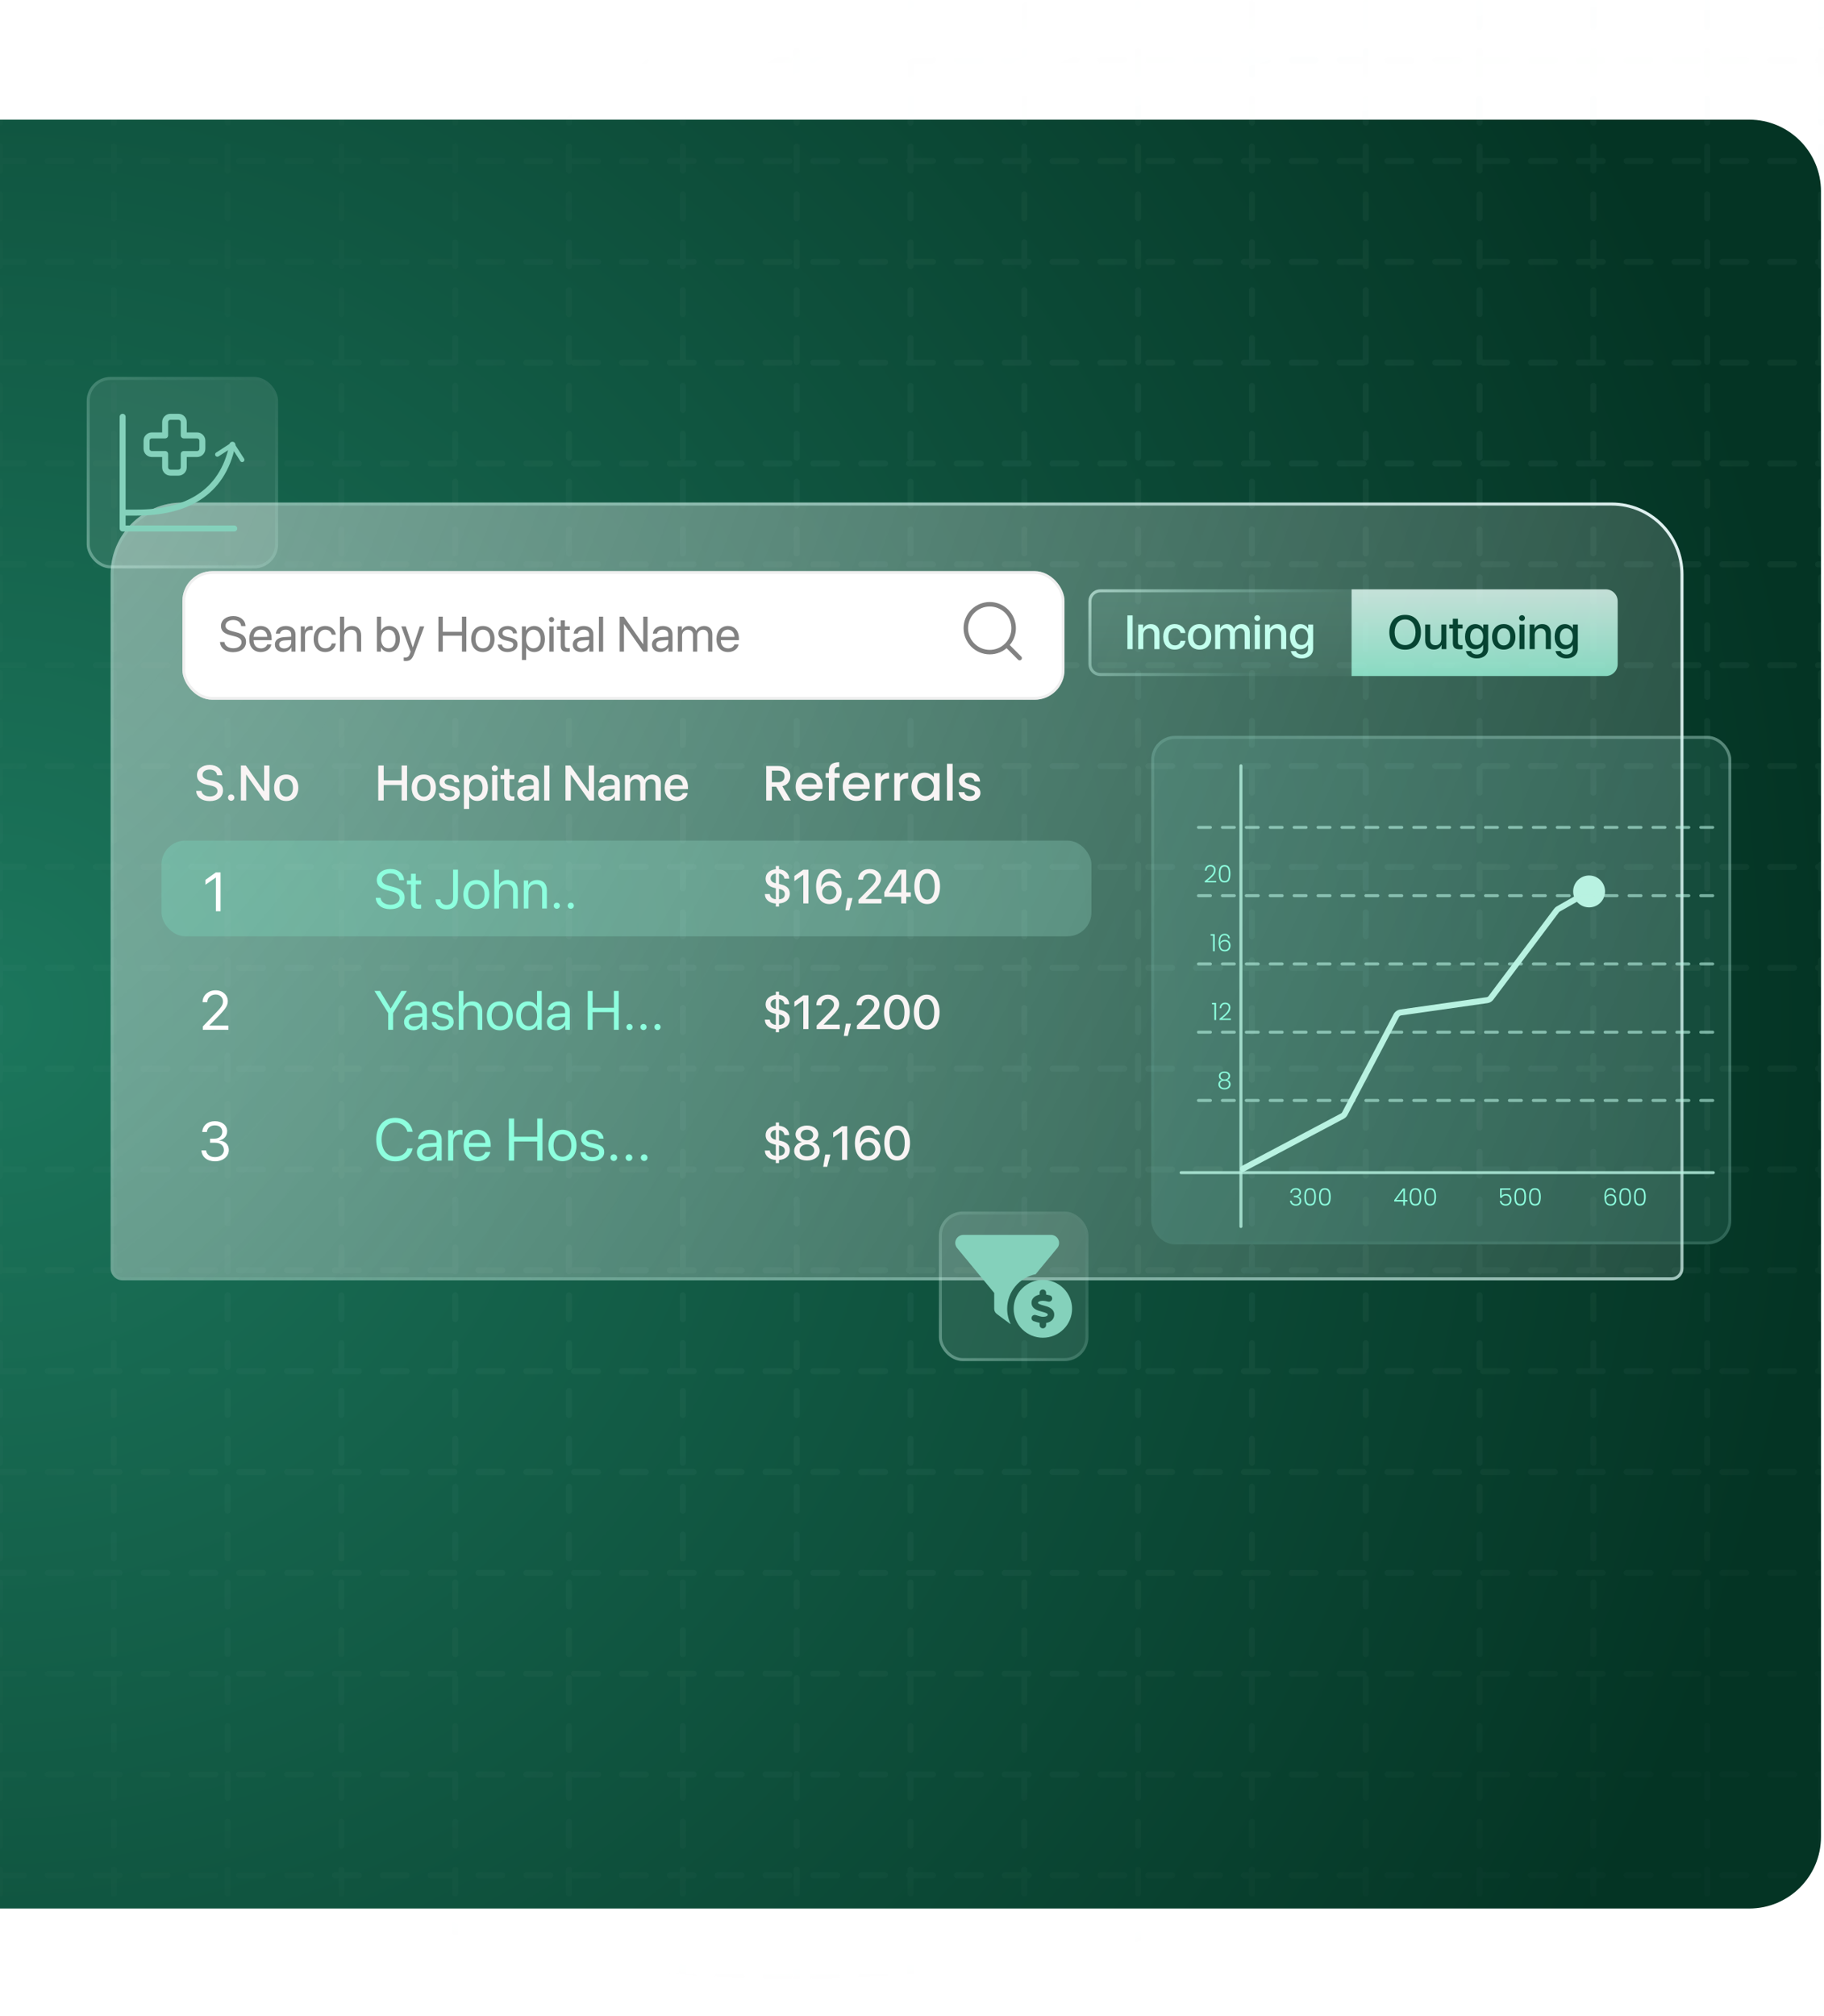 <svg width="610" height="674" viewBox="0 0 610 674" fill="none" xmlns="http://www.w3.org/2000/svg">
<path d="M609 64C609 50.745 598.255 40 585 40H0V638H585C598.255 638 609 627.255 609 614V64Z" fill="url(#paint0_radial_119_2)"/>
<path d="M609 1L609 673M570.937 1L570.937 673M532.875 1L532.875 673M494.812 1L494.812 673M456.75 1L456.75 673M418.688 1L418.687 673M380.625 1L380.625 673M342.563 1L342.562 673M304.5 1L304.5 673M266.438 1L266.437 673M228.375 1L228.375 673M190.313 1L190.312 673M152.25 1L152.25 673M114.188 1L114.187 673M76.125 1L76.125 673M38.062 1L38.062 673M4.13895e-05 1L2.6703e-06 673M4.13895e-05 20.104H609M4.13895e-05 53.816H609M4.13895e-05 87.528H609M4.13895e-05 121.241H609M8.01086e-05 154.953H609M8.01086e-05 188.666H609M8.01086e-05 222.378H609M8.01086e-05 256.09H609M8.01086e-05 289.803H609M8.01086e-05 323.515H609M8.01086e-05 357.227H609M8.01086e-05 390.94H609M8.01086e-05 424.652H609M8.01086e-05 458.365H609M8.01086e-05 492.077H609M8.01086e-05 525.789H609M4.13895e-05 559.502H609M4.13895e-05 593.214H609M4.13895e-05 626.926H609M4.13895e-05 660.639H609" stroke="url(#paint1_radial_119_2)" stroke-width="2" stroke-linecap="round" stroke-dasharray="8 8"/>
<g filter="url(#filter0_b_119_2)">
<path d="M37 192C37 178.745 47.745 168 61 168H539C552.255 168 563 178.745 563 192V424C563 426.209 561.209 428 559 428H41C38.791 428 37 426.209 37 424V192Z" fill="url(#paint2_radial_119_2)"/>
<path d="M37.5 192C37.5 179.021 48.021 168.5 61 168.5H539C551.979 168.5 562.5 179.021 562.5 192V424C562.5 425.933 560.933 427.5 559 427.5H41C39.067 427.5 37.5 425.933 37.5 424V192Z" stroke="url(#paint3_radial_119_2)"/>
</g>
<path d="M65.606 264.394H67.372C67.534 265.552 68.636 266.249 70.191 266.249C71.674 266.249 72.735 265.487 72.735 264.442C72.735 263.535 72.119 262.968 70.556 262.628L69.284 262.36C66.943 261.866 65.882 260.781 65.882 259.096C65.882 257.095 67.64 255.718 70.126 255.718C72.605 255.718 74.298 257.119 74.355 259.16H72.597C72.484 257.986 71.52 257.265 70.102 257.265C68.733 257.265 67.729 257.929 67.729 258.998C67.729 259.849 68.328 260.416 69.843 260.74L71.123 261.007C73.569 261.526 74.574 262.506 74.574 264.207C74.574 266.411 72.84 267.796 70.118 267.796C67.478 267.796 65.72 266.476 65.606 264.394ZM77.312 267.691C76.721 267.691 76.251 267.221 76.251 266.629C76.251 266.038 76.721 265.568 77.312 265.568C77.903 265.568 78.373 266.038 78.373 266.629C78.373 267.221 77.903 267.691 77.312 267.691ZM82.335 267.602H80.569V255.912H82.213L88.272 264.531H88.337V255.912H90.103V267.602H88.467L82.407 258.99H82.335V267.602ZM95.717 267.764C93.279 267.764 91.675 266.087 91.675 263.341C91.675 260.602 93.287 258.926 95.717 258.926C98.147 258.926 99.759 260.602 99.759 263.341C99.759 266.087 98.155 267.764 95.717 267.764ZM95.717 266.322C97.094 266.322 97.977 265.236 97.977 263.341C97.977 261.453 97.086 260.368 95.717 260.368C94.348 260.368 93.457 261.453 93.457 263.341C93.457 265.236 94.348 266.322 95.717 266.322Z" fill="#F8F4F4"/>
<path d="M67.746 335.024C67.746 332.747 69.618 331.055 72.12 331.055C74.523 331.055 76.18 332.693 76.18 334.664C76.18 336.095 75.523 337.166 73.137 339.614L70.05 342.783V342.819H76.396V344.259H67.827V343.143L72.399 338.372C74.154 336.545 74.559 335.843 74.559 334.763C74.559 333.485 73.605 332.468 72.12 332.468C70.518 332.468 69.312 333.566 69.312 335.024H67.746Z" fill="white"/>
<path d="M70.239 382.006V380.637H71.796C73.29 380.637 74.335 379.674 74.335 378.36C74.335 377.073 73.461 376.2 71.814 376.2C70.32 376.2 69.33 377.055 69.186 378.414H67.629C67.809 376.209 69.447 374.796 71.886 374.796C74.209 374.796 75.964 376.191 75.964 378.144C75.964 379.773 74.92 380.943 73.299 381.231V381.267C75.262 381.385 76.522 382.6 76.522 384.427C76.522 386.659 74.487 388.216 71.94 388.216C69.222 388.216 67.485 386.713 67.368 384.562H68.925C69.069 385.894 70.176 386.812 71.922 386.812C73.641 386.812 74.875 385.84 74.875 384.481C74.875 382.951 73.722 382.006 71.868 382.006H70.239Z" fill="white"/>
<path d="M131.454 344.259H129.833V338.669L125.225 331.27H127.07L130.617 337.103H130.671L134.217 331.27H136.062L131.454 338.669V344.259ZM138.591 343.089C140.068 343.089 141.202 342.054 141.202 340.703V339.938L138.699 340.091C137.439 340.172 136.719 340.73 136.719 341.613C136.719 342.504 137.466 343.089 138.591 343.089ZM138.24 344.421C136.377 344.421 135.126 343.296 135.126 341.613C135.126 340.01 136.359 339.002 138.519 338.876L141.202 338.723V337.94C141.202 336.797 140.446 336.113 139.149 336.113C137.943 336.113 137.187 336.68 136.989 337.598H135.477C135.585 335.978 136.971 334.736 139.185 334.736C141.382 334.736 142.768 335.924 142.768 337.787V344.259H141.283V342.648H141.247C140.689 343.719 139.5 344.421 138.24 344.421ZM144.595 337.481C144.595 335.879 146.026 334.736 148.087 334.736C150.023 334.736 151.445 335.888 151.517 337.472H150.023C149.915 336.572 149.185 336.014 148.033 336.014C146.89 336.014 146.134 336.581 146.134 337.4C146.134 338.048 146.629 338.48 147.691 338.75L149.14 339.101C151.031 339.578 151.715 340.262 151.715 341.64C151.715 343.269 150.176 344.421 147.988 344.421C145.936 344.421 144.505 343.305 144.343 341.649H145.909C146.08 342.621 146.818 343.143 148.087 343.143C149.356 343.143 150.14 342.603 150.14 341.757C150.14 341.09 149.753 340.73 148.699 340.451L147.052 340.028C145.405 339.605 144.595 338.759 144.595 337.481ZM153.425 344.259V331.27H154.991V336.392H155.027C155.549 335.348 156.575 334.736 157.997 334.736C160.05 334.736 161.292 336.122 161.292 338.21V344.259H159.726V338.498C159.726 337.013 158.978 336.122 157.511 336.122C155.954 336.122 154.991 337.184 154.991 338.804V344.259H153.425ZM167.16 344.421C164.568 344.421 162.822 342.558 162.822 339.578C162.822 336.59 164.568 334.736 167.16 334.736C169.744 334.736 171.49 336.59 171.49 339.578C171.49 342.558 169.744 344.421 167.16 344.421ZM167.16 343.044C168.816 343.044 169.897 341.784 169.897 339.578C169.897 337.373 168.816 336.113 167.16 336.113C165.504 336.113 164.415 337.373 164.415 339.578C164.415 341.784 165.504 343.044 167.16 343.044ZM176.62 344.421C174.235 344.421 172.615 342.513 172.615 339.578C172.615 336.644 174.226 334.736 176.584 334.736C177.925 334.736 179.006 335.393 179.564 336.419H179.6V331.27H181.166V344.259H179.672V342.675H179.645C179.042 343.755 177.97 344.421 176.62 344.421ZM176.917 336.113C175.261 336.113 174.217 337.463 174.217 339.578C174.217 341.703 175.261 343.044 176.917 343.044C178.528 343.044 179.609 341.676 179.609 339.578C179.609 337.49 178.528 336.113 176.917 336.113ZM186.368 343.089C187.844 343.089 188.979 342.054 188.979 340.703V339.938L186.476 340.091C185.216 340.172 184.496 340.73 184.496 341.613C184.496 342.504 185.243 343.089 186.368 343.089ZM186.017 344.421C184.154 344.421 182.903 343.296 182.903 341.613C182.903 340.01 184.136 339.002 186.296 338.876L188.979 338.723V337.94C188.979 336.797 188.222 336.113 186.926 336.113C185.72 336.113 184.964 336.68 184.766 337.598H183.254C183.362 335.978 184.748 334.736 186.962 334.736C189.159 334.736 190.545 335.924 190.545 337.787V344.259H189.06V342.648H189.024C188.466 343.719 187.277 344.421 186.017 344.421ZM206.926 344.259H205.306V338.345H198.178V344.259H196.557V331.27H198.178V336.887H205.306V331.27H206.926V344.259ZM210.527 344.349C209.951 344.349 209.501 343.899 209.501 343.323C209.501 342.747 209.951 342.297 210.527 342.297C211.103 342.297 211.553 342.747 211.553 343.323C211.553 343.899 211.103 344.349 210.527 344.349ZM215.207 344.349C214.631 344.349 214.181 343.899 214.181 343.323C214.181 342.747 214.631 342.297 215.207 342.297C215.783 342.297 216.233 342.747 216.233 343.323C216.233 343.899 215.783 344.349 215.207 344.349ZM219.888 344.349C219.312 344.349 218.862 343.899 218.862 343.323C218.862 342.747 219.312 342.297 219.888 342.297C220.464 342.297 220.914 342.747 220.914 343.323C220.914 343.899 220.464 344.349 219.888 344.349Z" fill="#8DFFDE"/>
<path d="M132.168 388.234C128.281 388.234 125.82 385.412 125.82 380.949C125.82 376.525 128.311 373.674 132.168 373.674C135.234 373.674 137.568 375.539 138.018 378.352H136.24C135.791 376.506 134.18 375.295 132.168 375.295C129.414 375.295 127.627 377.521 127.627 380.949C127.627 384.406 129.395 386.613 132.178 386.613C134.248 386.613 135.732 385.617 136.24 383.898H138.018C137.373 386.682 135.283 388.234 132.168 388.234ZM143.184 386.73C144.785 386.73 146.016 385.607 146.016 384.143V383.312L143.301 383.479C141.934 383.566 141.152 384.172 141.152 385.129C141.152 386.096 141.963 386.73 143.184 386.73ZM142.803 388.176C140.781 388.176 139.424 386.955 139.424 385.129C139.424 383.391 140.762 382.297 143.105 382.16L146.016 381.994V381.145C146.016 379.904 145.195 379.162 143.789 379.162C142.48 379.162 141.66 379.777 141.445 380.773H139.805C139.922 379.016 141.426 377.668 143.828 377.668C146.211 377.668 147.715 378.957 147.715 380.979V388H146.104V386.252H146.064C145.459 387.414 144.17 388.176 142.803 388.176ZM149.873 388V377.844H151.475V379.504H151.514C151.846 378.381 152.783 377.668 153.975 377.668C154.268 377.668 154.521 377.717 154.658 377.736V379.387C154.521 379.338 154.16 379.289 153.75 379.289C152.432 379.289 151.572 380.236 151.572 381.672V388H149.873ZM159.629 379.143C158.037 379.143 156.924 380.363 156.816 382.053H162.334C162.295 380.354 161.23 379.143 159.629 379.143ZM162.295 385.09H163.965C163.672 386.867 161.953 388.176 159.736 388.176C156.826 388.176 155.059 386.154 155.059 382.961C155.059 379.807 156.855 377.668 159.658 377.668C162.402 377.668 164.092 379.66 164.092 382.736V383.381H156.807V383.479C156.807 385.422 157.949 386.701 159.775 386.701C161.064 386.701 162.012 386.047 162.295 385.09ZM181.426 388H179.668V381.584H171.934V388H170.176V373.908H171.934V380.002H179.668V373.908H181.426V388ZM188.105 388.176C185.293 388.176 183.398 386.154 183.398 382.922C183.398 379.68 185.293 377.668 188.105 377.668C190.908 377.668 192.803 379.68 192.803 382.922C192.803 386.154 190.908 388.176 188.105 388.176ZM188.105 386.682C189.902 386.682 191.074 385.314 191.074 382.922C191.074 380.529 189.902 379.162 188.105 379.162C186.309 379.162 185.127 380.529 185.127 382.922C185.127 385.314 186.309 386.682 188.105 386.682ZM194.346 380.646C194.346 378.908 195.898 377.668 198.135 377.668C200.234 377.668 201.777 378.918 201.855 380.637H200.234C200.117 379.66 199.326 379.055 198.076 379.055C196.836 379.055 196.016 379.67 196.016 380.559C196.016 381.262 196.553 381.73 197.705 382.023L199.277 382.404C201.328 382.922 202.07 383.664 202.07 385.158C202.07 386.926 200.4 388.176 198.027 388.176C195.801 388.176 194.248 386.965 194.072 385.168H195.771C195.957 386.223 196.758 386.789 198.135 386.789C199.512 386.789 200.361 386.203 200.361 385.285C200.361 384.562 199.941 384.172 198.799 383.869L197.012 383.41C195.225 382.951 194.346 382.033 194.346 380.646ZM205.273 388.098C204.648 388.098 204.16 387.609 204.16 386.984C204.16 386.359 204.648 385.871 205.273 385.871C205.898 385.871 206.387 386.359 206.387 386.984C206.387 387.609 205.898 388.098 205.273 388.098ZM210.352 388.098C209.727 388.098 209.238 387.609 209.238 386.984C209.238 386.359 209.727 385.871 210.352 385.871C210.977 385.871 211.465 386.359 211.465 386.984C211.465 387.609 210.977 388.098 210.352 388.098ZM215.43 388.098C214.805 388.098 214.316 387.609 214.316 386.984C214.316 386.359 214.805 385.871 215.43 385.871C216.055 385.871 216.543 386.359 216.543 386.984C216.543 387.609 216.055 388.098 215.43 388.098Z" fill="#8DFFDE"/>
<path d="M136.135 267.602H134.32V262.425H128.318V267.602H126.503V255.912H128.318V260.854H134.32V255.912H136.135V267.602ZM141.733 267.764C139.294 267.764 137.69 266.087 137.69 263.341C137.69 260.602 139.302 258.926 141.733 258.926C144.163 258.926 145.775 260.602 145.775 263.341C145.775 266.087 144.171 267.764 141.733 267.764ZM141.733 266.322C143.11 266.322 143.993 265.236 143.993 263.341C143.993 261.453 143.102 260.368 141.733 260.368C140.364 260.368 139.472 261.453 139.472 263.341C139.472 265.236 140.364 266.322 141.733 266.322ZM146.974 261.494C146.974 259.971 148.319 258.926 150.311 258.926C152.207 258.926 153.535 259.987 153.592 261.502H151.948C151.867 260.732 151.243 260.254 150.263 260.254C149.315 260.254 148.683 260.716 148.683 261.388C148.683 261.915 149.104 262.271 149.987 262.49L151.421 262.822C153.139 263.235 153.787 263.883 153.787 265.139C153.787 266.694 152.337 267.764 150.247 267.764C148.229 267.764 146.893 266.719 146.755 265.155H148.489C148.626 265.973 149.258 266.427 150.328 266.427C151.381 266.427 152.029 265.989 152.029 265.301C152.029 264.758 151.705 264.458 150.814 264.232L149.291 263.859C147.751 263.486 146.974 262.684 146.974 261.494ZM159.587 258.942C161.75 258.942 163.175 260.643 163.175 263.341C163.175 266.038 161.758 267.747 159.619 267.747C158.396 267.747 157.424 267.148 156.938 266.2H156.897V270.421H155.148V259.079H156.841V260.546H156.873C157.375 259.566 158.355 258.942 159.587 258.942ZM159.125 266.265C160.51 266.265 161.377 265.131 161.377 263.341C161.377 261.558 160.51 260.416 159.125 260.416C157.788 260.416 156.889 261.583 156.889 263.341C156.889 265.115 157.78 266.265 159.125 266.265ZM164.585 267.602V259.079H166.335V267.602H164.585ZM165.46 257.832C164.901 257.832 164.447 257.386 164.447 256.836C164.447 256.277 164.901 255.831 165.46 255.831C166.027 255.831 166.481 256.277 166.481 256.836C166.481 257.386 166.027 257.832 165.46 257.832ZM168.635 257.062H170.393V259.079H172.013V260.465H170.393V265.163C170.393 265.9 170.717 266.233 171.43 266.233C171.608 266.233 171.892 266.216 172.005 266.192V267.577C171.811 267.626 171.422 267.658 171.033 267.658C169.308 267.658 168.635 267.002 168.635 265.358V260.465H167.396V259.079H168.635V257.062ZM176.307 266.362C177.53 266.362 178.486 265.52 178.486 264.41V263.737L176.388 263.867C175.343 263.94 174.752 264.402 174.752 265.131C174.752 265.876 175.367 266.362 176.307 266.362ZM175.821 267.747C174.152 267.747 172.986 266.71 172.986 265.179C172.986 263.689 174.128 262.773 176.153 262.66L178.486 262.522V261.866C178.486 260.918 177.846 260.351 176.777 260.351C175.764 260.351 175.132 260.837 174.978 261.599H173.326C173.423 260.06 174.735 258.926 176.842 258.926C178.907 258.926 180.228 260.019 180.228 261.728V267.602H178.551V266.2H178.51C178.016 267.148 176.939 267.747 175.821 267.747ZM181.994 267.602V255.912H183.743V267.602H181.994ZM190.888 267.602H189.122V255.912H190.767L196.826 264.531H196.891V255.912H198.657V267.602H197.021L190.961 258.99H190.888V267.602ZM203.364 266.362C204.587 266.362 205.543 265.52 205.543 264.41V263.737L203.445 263.867C202.4 263.94 201.808 264.402 201.808 265.131C201.808 265.876 202.424 266.362 203.364 266.362ZM202.878 267.747C201.209 267.747 200.042 266.71 200.042 265.179C200.042 263.689 201.185 262.773 203.21 262.66L205.543 262.522V261.866C205.543 260.918 204.903 260.351 203.834 260.351C202.821 260.351 202.189 260.837 202.035 261.599H200.383C200.48 260.06 201.792 258.926 203.898 258.926C205.964 258.926 207.285 260.019 207.285 261.728V267.602H205.608V266.2H205.567C205.073 267.148 203.996 267.747 202.878 267.747ZM208.986 267.602V259.079H210.654V260.513H210.695C211.076 259.566 211.967 258.934 213.117 258.934C214.3 258.934 215.159 259.541 215.499 260.602H215.539C215.977 259.566 216.981 258.934 218.196 258.934C219.881 258.934 220.983 260.052 220.983 261.745V267.602H219.225V262.166C219.225 261.064 218.634 260.432 217.597 260.432C216.56 260.432 215.839 261.202 215.839 262.279V267.602H214.122V262.036C214.122 261.056 213.498 260.432 212.51 260.432C211.473 260.432 210.735 261.242 210.735 262.336V267.602H208.986ZM226.24 260.335C225.017 260.335 224.159 261.267 224.069 262.555H228.33C228.29 261.251 227.464 260.335 226.24 260.335ZM228.322 265.098H229.983C229.74 266.654 228.266 267.764 226.313 267.764C223.81 267.764 222.295 266.071 222.295 263.381C222.295 260.708 223.835 258.926 226.24 258.926C228.606 258.926 230.08 260.594 230.08 263.179V263.778H224.061V263.883C224.061 265.366 224.952 266.346 226.354 266.346C227.35 266.346 228.087 265.844 228.322 265.098Z" fill="#F8F4F4"/>
<path d="M262.233 267.602L259.579 262.99H258.136V267.602H256.244V256.071H260.226C261.111 256.071 261.857 256.226 262.466 256.536C263.085 256.846 263.544 257.26 263.843 257.78C264.152 258.3 264.307 258.881 264.307 259.522C264.307 260.274 264.086 260.96 263.644 261.579C263.212 262.188 262.543 262.602 261.636 262.824L264.49 267.602H262.233ZM258.136 261.48H260.226C260.934 261.48 261.465 261.303 261.819 260.949C262.184 260.595 262.366 260.119 262.366 259.522C262.366 258.925 262.189 258.46 261.835 258.129C261.481 257.786 260.945 257.614 260.226 257.614H258.136V261.48ZM275.105 262.807C275.105 263.15 275.083 263.46 275.039 263.736H268.054C268.109 264.466 268.38 265.052 268.867 265.495C269.354 265.937 269.951 266.158 270.659 266.158C271.676 266.158 272.395 265.733 272.815 264.881H274.856C274.58 265.721 274.076 266.413 273.346 266.955C272.627 267.486 271.732 267.751 270.659 267.751C269.785 267.751 269 267.558 268.303 267.17C267.617 266.772 267.075 266.219 266.677 265.511C266.29 264.792 266.096 263.963 266.096 263.023C266.096 262.083 266.284 261.259 266.66 260.551C267.048 259.832 267.584 259.279 268.27 258.892C268.966 258.505 269.763 258.311 270.659 258.311C271.521 258.311 272.29 258.499 272.965 258.875C273.639 259.251 274.165 259.782 274.541 260.468C274.917 261.143 275.105 261.922 275.105 262.807ZM273.131 262.21C273.12 261.513 272.871 260.954 272.384 260.534C271.897 260.114 271.295 259.904 270.576 259.904C269.923 259.904 269.365 260.114 268.9 260.534C268.436 260.943 268.159 261.502 268.071 262.21H273.131ZM280.799 260.003H279.106V267.602H277.198V260.003H276.12V258.46H277.198V257.813C277.198 256.763 277.475 255.999 278.028 255.524C278.592 255.037 279.471 254.794 280.666 254.794V256.37C280.091 256.37 279.687 256.481 279.455 256.702C279.223 256.912 279.106 257.282 279.106 257.813V258.46H280.799V260.003ZM290.853 262.807C290.853 263.15 290.831 263.46 290.787 263.736H283.802C283.857 264.466 284.128 265.052 284.615 265.495C285.102 265.937 285.699 266.158 286.407 266.158C287.424 266.158 288.143 265.733 288.563 264.881H290.604C290.328 265.721 289.824 266.413 289.094 266.955C288.375 267.486 287.48 267.751 286.407 267.751C285.533 267.751 284.748 267.558 284.051 267.17C283.365 266.772 282.823 266.219 282.425 265.511C282.038 264.792 281.844 263.963 281.844 263.023C281.844 262.083 282.032 261.259 282.408 260.551C282.796 259.832 283.332 259.279 284.018 258.892C284.714 258.505 285.511 258.311 286.407 258.311C287.269 258.311 288.038 258.499 288.713 258.875C289.387 259.251 289.913 259.782 290.289 260.468C290.665 261.143 290.853 261.922 290.853 262.807ZM288.879 262.21C288.868 261.513 288.619 260.954 288.132 260.534C287.645 260.114 287.043 259.904 286.324 259.904C285.671 259.904 285.113 260.114 284.648 260.534C284.184 260.943 283.907 261.502 283.819 262.21H288.879ZM294.606 259.788C294.882 259.323 295.247 258.964 295.701 258.709C296.165 258.444 296.713 258.311 297.343 258.311V260.269H296.862C296.121 260.269 295.557 260.457 295.17 260.833C294.794 261.209 294.606 261.861 294.606 262.79V267.602H292.714V258.46H294.606V259.788ZM300.973 259.788C301.249 259.323 301.614 258.964 302.068 258.709C302.532 258.444 303.08 258.311 303.71 258.311V260.269H303.229C302.488 260.269 301.924 260.457 301.537 260.833C301.161 261.209 300.973 261.861 300.973 262.79V267.602H299.081V258.46H300.973V259.788ZM304.818 262.99C304.818 262.072 305.006 261.259 305.382 260.551C305.769 259.843 306.289 259.295 306.942 258.908C307.606 258.51 308.335 258.311 309.132 258.311C309.851 258.311 310.476 258.455 311.007 258.742C311.549 259.019 311.98 259.367 312.301 259.788V258.46H314.209V267.602H312.301V266.241C311.98 266.673 311.543 267.032 310.99 267.32C310.437 267.607 309.807 267.751 309.099 267.751C308.313 267.751 307.594 267.552 306.942 267.154C306.289 266.745 305.769 266.18 305.382 265.462C305.006 264.732 304.818 263.908 304.818 262.99ZM312.301 263.023C312.301 262.392 312.168 261.845 311.902 261.38C311.648 260.916 311.311 260.562 310.89 260.319C310.47 260.075 310.017 259.954 309.53 259.954C309.043 259.954 308.59 260.075 308.17 260.319C307.749 260.551 307.406 260.899 307.141 261.364C306.887 261.817 306.759 262.359 306.759 262.99C306.759 263.62 306.887 264.173 307.141 264.649C307.406 265.124 307.749 265.489 308.17 265.744C308.601 265.987 309.054 266.109 309.53 266.109C310.017 266.109 310.47 265.987 310.89 265.744C311.311 265.5 311.648 265.146 311.902 264.682C312.168 264.206 312.301 263.653 312.301 263.023ZM318.584 255.325V267.602H316.693V255.325H318.584ZM324.385 267.751C323.666 267.751 323.019 267.624 322.444 267.369C321.88 267.104 321.432 266.75 321.1 266.308C320.769 265.854 320.592 265.351 320.569 264.798H322.527C322.56 265.185 322.743 265.511 323.075 265.777C323.417 266.031 323.843 266.158 324.352 266.158C324.883 266.158 325.292 266.059 325.58 265.86C325.878 265.65 326.028 265.384 326.028 265.063C326.028 264.721 325.862 264.466 325.53 264.3C325.209 264.134 324.695 263.952 323.987 263.753C323.301 263.565 322.743 263.382 322.311 263.205C321.88 263.028 321.504 262.757 321.183 262.392C320.874 262.027 320.719 261.546 320.719 260.949C320.719 260.462 320.863 260.02 321.15 259.622C321.438 259.212 321.847 258.892 322.378 258.659C322.92 258.427 323.539 258.311 324.236 258.311C325.276 258.311 326.111 258.577 326.741 259.107C327.383 259.627 327.725 260.341 327.77 261.248H325.878C325.845 260.838 325.679 260.512 325.381 260.269C325.082 260.025 324.678 259.904 324.17 259.904C323.672 259.904 323.29 259.998 323.025 260.186C322.759 260.374 322.627 260.623 322.627 260.932C322.627 261.176 322.715 261.38 322.892 261.546C323.069 261.712 323.285 261.845 323.539 261.944C323.794 262.033 324.17 262.149 324.667 262.293C325.331 262.47 325.873 262.652 326.293 262.84C326.725 263.017 327.095 263.283 327.405 263.637C327.714 263.991 327.875 264.461 327.886 265.047C327.886 265.567 327.742 266.031 327.454 266.44C327.167 266.85 326.758 267.17 326.227 267.403C325.707 267.635 325.093 267.751 324.385 267.751Z" fill="#F8F4F4"/>
<g filter="url(#filter1_b_119_2)">
<rect x="54" y="281" width="311" height="32" rx="8" fill="url(#paint4_linear_119_2)" fill-opacity="0.2"/>
<path d="M72.195 304.626V293.357H72.159L68.721 295.751V294.122L72.177 291.638H73.761V304.626H72.195Z" fill="white"/>
<path d="M125.639 300.131H127.268C127.421 301.535 128.753 302.462 130.608 302.462C132.363 302.462 133.641 301.535 133.641 300.257C133.641 299.159 132.876 298.484 131.13 298.034L129.464 297.602C127.07 296.99 126.008 295.937 126.008 294.173C126.008 292.012 127.898 290.5 130.599 290.5C133.182 290.5 135.054 292.03 135.126 294.209H133.506C133.362 292.813 132.237 291.958 130.545 291.958C128.861 291.958 127.691 292.831 127.691 294.101C127.691 295.082 128.411 295.667 130.176 296.126L131.535 296.486C134.226 297.161 135.315 298.196 135.315 300.059C135.315 302.435 133.443 303.921 130.455 303.921C127.7 303.921 125.792 302.426 125.639 300.131ZM137.466 292.084H139.032V294.344H140.851V295.631H139.032V301.193C139.032 302.048 139.392 302.435 140.194 302.435C140.374 302.435 140.734 302.408 140.842 302.39V303.705C140.653 303.75 140.221 303.777 139.852 303.777C138.132 303.777 137.466 303.075 137.466 301.274V295.631H136.071V294.344H137.466V292.084ZM145.666 300.653H147.277C147.313 301.751 148.15 302.516 149.329 302.516C150.761 302.516 151.535 301.661 151.535 300.077V290.716H153.155V300.086C153.155 302.552 151.733 304.011 149.338 304.011C147.178 304.011 145.666 302.624 145.666 300.653ZM159.312 303.867C156.719 303.867 154.973 302.003 154.973 299.024C154.973 296.036 156.719 294.182 159.312 294.182C161.895 294.182 163.641 296.036 163.641 299.024C163.641 302.003 161.895 303.867 159.312 303.867ZM159.312 302.489C160.968 302.489 162.048 301.229 162.048 299.024C162.048 296.819 160.968 295.559 159.312 295.559C157.655 295.559 156.566 296.819 156.566 299.024C156.566 301.229 157.655 302.489 159.312 302.489ZM165.306 303.705V290.716H166.872V295.838H166.908C167.43 294.794 168.456 294.182 169.879 294.182C171.931 294.182 173.173 295.568 173.173 297.656V303.705H171.607V297.944C171.607 296.459 170.86 295.568 169.393 295.568C167.835 295.568 166.872 296.63 166.872 298.25V303.705H165.306ZM175.162 303.705V294.344H176.638V295.838H176.674C177.196 294.83 178.195 294.182 179.645 294.182C181.697 294.182 182.885 295.505 182.885 297.629V303.705H181.319V297.908C181.319 296.396 180.608 295.568 179.168 295.568C177.691 295.568 176.728 296.612 176.728 298.196V303.705H175.162ZM186.206 303.795C185.63 303.795 185.18 303.345 185.18 302.768C185.18 302.192 185.63 301.742 186.206 301.742C186.782 301.742 187.232 302.192 187.232 302.768C187.232 303.345 186.782 303.795 186.206 303.795ZM190.887 303.795C190.311 303.795 189.861 303.345 189.861 302.768C189.861 302.192 190.311 301.742 190.887 301.742C191.463 301.742 191.913 302.192 191.913 302.768C191.913 303.345 191.463 303.795 190.887 303.795Z" fill="#8DFFDE"/>
<path d="M260.523 303.07H259.453V302.039C257.227 301.891 255.797 300.672 255.789 298.867H257.445C257.523 299.828 258.273 300.492 259.453 300.625V296.93L258.758 296.75C257.008 296.312 256.047 295.266 256.047 293.75C256.047 291.969 257.336 290.781 259.453 290.586V289.5H260.523V290.586C262.562 290.758 263.891 291.992 263.938 293.719H262.305C262.273 292.836 261.562 292.141 260.523 292.008V295.5L261.25 295.664C263.188 296.148 264.133 297.125 264.133 298.75C264.133 300.648 262.812 301.844 260.523 302.031V303.07ZM262.477 298.906C262.477 297.977 261.867 297.414 260.523 297.133V300.648C261.766 300.578 262.477 299.938 262.477 298.906ZM257.719 293.633C257.719 294.477 258.328 295.039 259.453 295.273V292.008C258.453 292.062 257.719 292.734 257.719 293.633ZM268.648 302V292.461H268.609L265.664 294.555V292.836L268.633 290.727H270.359V302H268.648ZM277.352 302.219C275.688 302.219 274.352 301.367 273.617 299.844C273.156 298.945 272.922 297.836 272.922 296.516C272.922 292.742 274.609 290.508 277.43 290.508C279.422 290.508 280.969 291.703 281.312 293.5H279.562C279.289 292.578 278.445 291.977 277.414 291.977C275.641 291.977 274.609 293.586 274.602 296.422H274.633C275.125 295.328 276.32 294.594 277.727 294.594C279.875 294.594 281.469 296.18 281.469 298.32C281.469 300.578 279.742 302.219 277.352 302.219ZM277.336 300.742C278.664 300.742 279.727 299.695 279.727 298.375C279.727 297.008 278.734 296.023 277.352 296.023C275.977 296.023 274.953 297.008 274.953 298.344C274.953 299.68 275.992 300.742 277.336 300.742ZM284.047 304.32H282.703L283.406 300.195H285.109L284.047 304.32ZM287 294.031C287 292 288.633 290.516 290.875 290.516C293.023 290.516 294.625 291.883 294.625 293.672C294.625 294.984 293.922 295.961 292.273 297.648L289.453 300.484V300.523H294.805V302H287.094V300.812L291.164 296.664C292.539 295.234 292.898 294.641 292.898 293.758C292.898 292.758 291.992 291.961 290.82 291.961C289.586 291.961 288.656 292.852 288.656 294.023V294.047H287V294.031ZM301.391 302V299.773H295.75V298.242C296.719 296.422 298 294.398 300.539 290.727H303.07V298.305H304.617V299.773H303.07V302H301.391ZM297.383 298.289V298.328H301.406V292.078H301.375C299.422 294.898 298.281 296.656 297.383 298.289ZM310.078 302.211C307.375 302.211 305.773 299.945 305.773 296.352C305.773 292.781 307.391 290.516 310.078 290.516C312.773 290.516 314.367 292.773 314.367 296.344C314.367 299.938 312.781 302.211 310.078 302.211ZM310.078 300.742C311.688 300.742 312.602 299.078 312.602 296.352C312.602 293.664 311.672 291.984 310.078 291.984C308.484 291.984 307.547 293.672 307.547 296.352C307.547 299.07 308.469 300.742 310.078 300.742Z" fill="#F8F4F4"/>
</g>
<path d="M260.523 345.07H259.453V344.039C257.227 343.891 255.797 342.672 255.789 340.867H257.445C257.523 341.828 258.273 342.492 259.453 342.625V338.93L258.758 338.75C257.008 338.312 256.047 337.266 256.047 335.75C256.047 333.969 257.336 332.781 259.453 332.586V331.5H260.523V332.586C262.562 332.758 263.891 333.992 263.938 335.719H262.305C262.273 334.836 261.562 334.141 260.523 334.008V337.5L261.25 337.664C263.188 338.148 264.133 339.125 264.133 340.75C264.133 342.648 262.812 343.844 260.523 344.031V345.07ZM262.477 340.906C262.477 339.977 261.867 339.414 260.523 339.133V342.648C261.766 342.578 262.477 341.938 262.477 340.906ZM257.719 335.633C257.719 336.477 258.328 337.039 259.453 337.273V334.008C258.453 334.062 257.719 334.734 257.719 335.633ZM268.648 344V334.461H268.609L265.664 336.555V334.836L268.633 332.727H270.359V344H268.648ZM273.016 336.031C273.016 334 274.648 332.516 276.891 332.516C279.039 332.516 280.641 333.883 280.641 335.672C280.641 336.984 279.938 337.961 278.289 339.648L275.469 342.484V342.523H280.82V344H273.109V342.812L277.18 338.664C278.555 337.234 278.914 336.641 278.914 335.758C278.914 334.758 278.008 333.961 276.836 333.961C275.602 333.961 274.672 334.852 274.672 336.023V336.047H273.016V336.031ZM283.531 346.32H282.188L282.891 342.195H284.594L283.531 346.32ZM286.484 336.031C286.484 334 288.117 332.516 290.359 332.516C292.508 332.516 294.109 333.883 294.109 335.672C294.109 336.984 293.406 337.961 291.758 339.648L288.938 342.484V342.523H294.289V344H286.578V342.812L290.648 338.664C292.023 337.234 292.383 336.641 292.383 335.758C292.383 334.758 291.477 333.961 290.305 333.961C289.07 333.961 288.141 334.852 288.141 336.023V336.047H286.484V336.031ZM299.953 344.211C297.25 344.211 295.648 341.945 295.648 338.352C295.648 334.781 297.266 332.516 299.953 332.516C302.648 332.516 304.242 334.773 304.242 338.344C304.242 341.938 302.656 344.211 299.953 344.211ZM299.953 342.742C301.562 342.742 302.477 341.078 302.477 338.352C302.477 335.664 301.547 333.984 299.953 333.984C298.359 333.984 297.422 335.672 297.422 338.352C297.422 341.07 298.344 342.742 299.953 342.742ZM309.922 344.211C307.219 344.211 305.617 341.945 305.617 338.352C305.617 334.781 307.234 332.516 309.922 332.516C312.617 332.516 314.211 334.773 314.211 338.344C314.211 341.938 312.625 344.211 309.922 344.211ZM309.922 342.742C311.531 342.742 312.445 341.078 312.445 338.352C312.445 335.664 311.516 333.984 309.922 333.984C308.328 333.984 307.391 335.672 307.391 338.352C307.391 341.07 308.312 342.742 309.922 342.742Z" fill="#F8F4F4"/>
<path d="M260.523 388.812H259.453V387.78C257.227 387.632 255.797 386.413 255.789 384.608H257.445C257.523 385.569 258.273 386.233 259.453 386.366V382.671L258.758 382.491C257.008 382.054 256.047 381.007 256.047 379.491C256.047 377.71 257.336 376.522 259.453 376.327V375.241H260.523V376.327C262.562 376.499 263.891 377.733 263.938 379.46H262.305C262.273 378.577 261.562 377.882 260.523 377.749V381.241L261.25 381.405C263.188 381.89 264.133 382.866 264.133 384.491C264.133 386.39 262.812 387.585 260.523 387.772V388.812ZM262.477 384.647C262.477 383.718 261.867 383.155 260.523 382.874V386.39C261.766 386.319 262.477 385.679 262.477 384.647ZM257.719 379.374C257.719 380.218 258.328 380.78 259.453 381.015V377.749C258.453 377.804 257.719 378.476 257.719 379.374ZM269.867 387.952C267.352 387.952 265.602 386.601 265.602 384.694C265.602 383.257 266.617 382.108 268.109 381.796V381.757C266.859 381.413 266.055 380.437 266.055 379.226C266.055 377.515 267.656 376.257 269.867 376.257C272.086 376.257 273.672 377.507 273.672 379.233C273.672 380.429 272.875 381.397 271.625 381.757V381.796C273.125 382.108 274.133 383.265 274.133 384.694C274.133 386.608 272.367 387.952 269.867 387.952ZM269.867 386.546C271.305 386.546 272.32 385.718 272.32 384.569C272.32 383.405 271.305 382.577 269.867 382.577C268.43 382.577 267.406 383.413 267.406 384.569C267.406 385.718 268.43 386.546 269.867 386.546ZM269.867 381.171C271.078 381.171 271.945 380.437 271.945 379.413C271.945 378.382 271.086 377.647 269.867 377.647C268.641 377.647 267.789 378.382 267.789 379.413C267.789 380.437 268.641 381.171 269.867 381.171ZM276.641 390.062H275.297L276 385.937H277.703L276.641 390.062ZM281.633 387.741V378.202H281.594L278.648 380.296V378.577L281.617 376.468H283.344V387.741H281.633ZM290.336 387.96C288.672 387.96 287.336 387.108 286.602 385.585C286.141 384.687 285.906 383.577 285.906 382.257C285.906 378.483 287.594 376.249 290.414 376.249C292.406 376.249 293.953 377.444 294.297 379.241H292.547C292.273 378.319 291.43 377.718 290.398 377.718C288.625 377.718 287.594 379.327 287.586 382.163H287.617C288.109 381.069 289.305 380.335 290.711 380.335C292.859 380.335 294.453 381.921 294.453 384.062C294.453 386.319 292.727 387.96 290.336 387.96ZM290.32 386.483C291.648 386.483 292.711 385.437 292.711 384.116C292.711 382.749 291.719 381.765 290.336 381.765C288.961 381.765 287.938 382.749 287.938 384.085C287.938 385.421 288.977 386.483 290.32 386.483ZM300.047 387.952C297.344 387.952 295.742 385.687 295.742 382.093C295.742 378.522 297.359 376.257 300.047 376.257C302.742 376.257 304.336 378.515 304.336 382.085C304.336 385.679 302.75 387.952 300.047 387.952ZM300.047 386.483C301.656 386.483 302.57 384.819 302.57 382.093C302.57 379.405 301.641 377.726 300.047 377.726C298.453 377.726 297.516 379.413 297.516 382.093C297.516 384.812 298.438 386.483 300.047 386.483Z" fill="#F8F4F4"/>
<g filter="url(#filter2_d_119_2)">
<rect x="61" y="190" width="295" height="43" rx="10" fill="white"/>
<rect x="61.461" y="190.461" width="294.078" height="42.078" rx="9.539" stroke="#E0E0E0" stroke-opacity="0.5" stroke-width="0.922"/>
</g>
<path d="M73.575 214.614H75.041C75.179 215.878 76.378 216.712 78.047 216.712C79.626 216.712 80.777 215.878 80.777 214.727C80.777 213.739 80.088 213.132 78.517 212.727L77.018 212.338C74.863 211.787 73.907 210.839 73.907 209.251C73.907 207.307 75.609 205.946 78.039 205.946C80.364 205.946 82.049 207.323 82.113 209.284H80.655C80.526 208.028 79.513 207.258 77.99 207.258C76.475 207.258 75.422 208.044 75.422 209.186C75.422 210.069 76.07 210.596 77.658 211.009L78.881 211.333C81.303 211.941 82.284 212.872 82.284 214.549C82.284 216.688 80.599 218.024 77.909 218.024C75.43 218.024 73.713 216.68 73.575 214.614ZM87.144 210.483C85.824 210.483 84.9 211.495 84.811 212.897H89.388C89.356 211.487 88.473 210.483 87.144 210.483ZM89.356 215.416H90.741C90.498 216.89 89.072 217.976 87.233 217.976C84.819 217.976 83.353 216.299 83.353 213.65C83.353 211.033 84.843 209.259 87.168 209.259C89.445 209.259 90.846 210.912 90.846 213.464V213.998H84.803V214.079C84.803 215.691 85.751 216.753 87.266 216.753C88.335 216.753 89.121 216.21 89.356 215.416ZM95.05 216.777C96.379 216.777 97.4 215.845 97.4 214.63V213.942L95.148 214.079C94.014 214.152 93.365 214.655 93.365 215.448C93.365 216.25 94.038 216.777 95.05 216.777ZM94.734 217.976C93.058 217.976 91.932 216.963 91.932 215.448C91.932 214.006 93.041 213.099 94.986 212.986L97.4 212.848V212.143C97.4 211.114 96.719 210.499 95.553 210.499C94.467 210.499 93.787 211.009 93.609 211.835H92.248C92.345 210.377 93.592 209.259 95.585 209.259C97.562 209.259 98.809 210.329 98.809 212.006V217.83H97.473V216.38H97.44C96.938 217.344 95.869 217.976 94.734 217.976ZM100.6 217.83V209.405H101.928V210.782H101.96C102.236 209.851 103.014 209.259 104.002 209.259C104.245 209.259 104.456 209.3 104.569 209.316V210.685C104.456 210.645 104.156 210.604 103.816 210.604C102.722 210.604 102.009 211.39 102.009 212.581V217.83H100.6ZM112.313 212.168H110.936C110.734 211.252 110.021 210.499 108.781 210.499C107.323 210.499 106.335 211.706 106.335 213.618C106.335 215.578 107.339 216.736 108.798 216.736C109.948 216.736 110.701 216.129 110.944 215.116H112.33C112.111 216.793 110.701 217.976 108.789 217.976C106.456 217.976 104.901 216.331 104.901 213.618C104.901 210.961 106.448 209.259 108.773 209.259C110.879 209.259 112.135 210.653 112.313 212.168ZM113.699 217.83V206.141H115.108V210.75H115.141C115.61 209.81 116.534 209.259 117.814 209.259C119.661 209.259 120.779 210.507 120.779 212.386V217.83H119.369V212.646C119.369 211.309 118.697 210.507 117.376 210.507C115.975 210.507 115.108 211.463 115.108 212.921V217.83H113.699ZM130.159 217.976C128.928 217.976 127.964 217.376 127.421 216.404H127.389V217.83H126.044V206.141H127.454V210.815H127.486C128.013 209.851 128.993 209.259 130.184 209.259C132.306 209.259 133.74 210.977 133.74 213.618C133.74 216.267 132.314 217.976 130.159 217.976ZM129.884 210.499C128.458 210.499 127.446 211.746 127.446 213.618C127.446 215.497 128.458 216.736 129.884 216.736C131.375 216.736 132.298 215.546 132.298 213.618C132.298 211.706 131.375 210.499 129.884 210.499ZM135.628 220.981C135.457 220.981 135.174 220.965 135.02 220.933V219.75C135.174 219.782 135.393 219.79 135.571 219.79C136.357 219.79 136.794 219.41 137.118 218.43L137.312 217.838L134.202 209.405H135.709L138.042 216.421H138.066L140.399 209.405H141.881L138.568 218.421C137.847 220.39 137.15 220.981 135.628 220.981ZM155.953 217.83H154.494V212.508H148.079V217.83H146.62V206.141H148.079V211.195H154.494V206.141H155.953V217.83ZM161.493 217.976C159.16 217.976 157.589 216.299 157.589 213.618C157.589 210.928 159.16 209.259 161.493 209.259C163.818 209.259 165.39 210.928 165.39 213.618C165.39 216.299 163.818 217.976 161.493 217.976ZM161.493 216.736C162.984 216.736 163.956 215.602 163.956 213.618C163.956 211.633 162.984 210.499 161.493 210.499C160.003 210.499 159.023 211.633 159.023 213.618C159.023 215.602 160.003 216.736 161.493 216.736ZM166.67 211.73C166.67 210.288 167.958 209.259 169.813 209.259C171.555 209.259 172.835 210.296 172.899 211.722H171.555C171.457 210.912 170.801 210.41 169.764 210.41C168.736 210.41 168.055 210.92 168.055 211.657C168.055 212.241 168.501 212.629 169.457 212.872L170.761 213.188C172.462 213.618 173.078 214.233 173.078 215.473C173.078 216.939 171.692 217.976 169.724 217.976C167.877 217.976 166.589 216.971 166.443 215.481H167.853C168.007 216.356 168.671 216.826 169.813 216.826C170.955 216.826 171.66 216.34 171.66 215.578C171.66 214.979 171.312 214.655 170.364 214.403L168.881 214.023C167.399 213.642 166.67 212.88 166.67 211.73ZM178.635 209.259C180.782 209.259 182.24 210.977 182.24 213.618C182.24 216.259 180.79 217.976 178.667 217.976C177.46 217.976 176.488 217.385 175.986 216.461H175.953V220.641H174.544V209.405H175.881V210.831H175.913C176.431 209.883 177.412 209.259 178.635 209.259ZM178.359 216.736C179.858 216.736 180.798 215.529 180.798 213.618C180.798 211.714 179.858 210.499 178.359 210.499C176.917 210.499 175.945 211.746 175.945 213.618C175.945 215.497 176.917 216.736 178.359 216.736ZM183.738 217.83V209.405H185.148V217.83H183.738ZM184.443 207.988C183.965 207.988 183.568 207.591 183.568 207.113C183.568 206.627 183.965 206.238 184.443 206.238C184.929 206.238 185.326 206.627 185.326 207.113C185.326 207.591 184.929 207.988 184.443 207.988ZM187.505 207.372H188.915V209.405H190.551V210.564H188.915V215.57C188.915 216.34 189.239 216.688 189.96 216.688C190.122 216.688 190.446 216.664 190.543 216.647V217.83C190.373 217.871 189.984 217.895 189.652 217.895C188.105 217.895 187.505 217.263 187.505 215.643V210.564H186.25V209.405H187.505V207.372ZM194.674 216.777C196.003 216.777 197.024 215.845 197.024 214.63V213.942L194.772 214.079C193.638 214.152 192.99 214.655 192.99 215.448C192.99 216.25 193.662 216.777 194.674 216.777ZM194.359 217.976C192.682 217.976 191.556 216.963 191.556 215.448C191.556 214.006 192.665 213.099 194.61 212.986L197.024 212.848V212.143C197.024 211.114 196.343 210.499 195.177 210.499C194.091 210.499 193.411 211.009 193.233 211.835H191.872C191.969 210.377 193.216 209.259 195.209 209.259C197.186 209.259 198.433 210.329 198.433 212.006V217.83H197.097V216.38H197.064C196.562 217.344 195.493 217.976 194.359 217.976ZM200.296 217.83V206.141H201.706V217.83H200.296ZM208.673 217.83H207.231V206.141H208.648L215.048 215.319H215.121V206.141H216.563V217.83H215.145L208.746 208.684H208.673V217.83ZM221.148 216.777C222.477 216.777 223.497 215.845 223.497 214.63V213.942L221.245 214.079C220.111 214.152 219.463 214.655 219.463 215.448C219.463 216.25 220.135 216.777 221.148 216.777ZM220.832 217.976C219.155 217.976 218.029 216.963 218.029 215.448C218.029 214.006 219.139 213.099 221.083 212.986L223.497 212.848V212.143C223.497 211.114 222.817 210.499 221.65 210.499C220.565 210.499 219.884 211.009 219.706 211.835H218.345C218.442 210.377 219.69 209.259 221.683 209.259C223.659 209.259 224.907 210.329 224.907 212.006V217.83H223.57V216.38H223.538C223.035 217.344 221.966 217.976 220.832 217.976ZM226.697 217.83V209.405H228.026V210.75H228.058C228.455 209.859 229.314 209.259 230.448 209.259C231.598 209.259 232.449 209.843 232.813 210.863H232.846C233.315 209.859 234.304 209.259 235.486 209.259C237.155 209.259 238.233 210.345 238.233 212.014V217.83H236.823V212.338C236.823 211.187 236.183 210.507 235.073 210.507C233.955 210.507 233.17 211.333 233.17 212.475V217.83H231.76V212.184C231.76 211.171 231.08 210.507 230.035 210.507C228.917 210.507 228.107 211.382 228.107 212.548V217.83H226.697ZM243.409 210.483C242.089 210.483 241.165 211.495 241.076 212.897H245.653C245.621 211.487 244.738 210.483 243.409 210.483ZM245.621 215.416H247.006C246.763 216.89 245.337 217.976 243.498 217.976C241.084 217.976 239.618 216.299 239.618 213.65C239.618 211.033 241.108 209.259 243.433 209.259C245.71 209.259 247.111 210.912 247.111 213.464V213.998H241.068V214.079C241.068 215.691 242.016 216.753 243.531 216.753C244.6 216.753 245.386 216.21 245.621 215.416Z" fill="#828282"/>
<path d="M337 216L341 220M323 210C323 212.122 323.843 214.157 325.343 215.657C326.843 217.157 328.878 218 331 218C333.122 218 335.157 217.157 336.657 215.657C338.157 214.157 339 212.122 339 210C339 207.878 338.157 205.843 336.657 204.343C335.157 202.843 333.122 202 331 202C328.878 202 326.843 202.843 325.343 204.343C323.843 205.843 323 207.878 323 210Z" stroke="#828282" stroke-width="1.5" stroke-linecap="round" stroke-linejoin="round"/>
<g filter="url(#filter3_b_119_2)">
<path d="M364 201C364 198.791 365.791 197 368 197H452V226H368C365.791 226 364 224.209 364 222V201Z" fill="url(#paint5_linear_119_2)" fill-opacity="0.1"/>
<path d="M378.789 217H377.039V205.727H378.789V217ZM380.664 217V208.781H382.273V210.156H382.312C382.758 209.219 383.633 208.641 384.898 208.641C386.711 208.641 387.75 209.797 387.75 211.68V217H386.055V212.008C386.055 210.773 385.477 210.094 384.305 210.094C383.117 210.094 382.352 210.938 382.352 212.211V217H380.664ZM396.438 211.609H394.828C394.656 210.734 394 210.039 392.898 210.039C391.594 210.039 390.734 211.125 390.734 212.891C390.734 214.695 391.602 215.742 392.914 215.742C393.953 215.742 394.633 215.172 394.828 214.219H396.453C396.273 215.969 394.875 217.156 392.898 217.156C390.547 217.156 389.016 215.547 389.016 212.891C389.016 210.281 390.547 208.633 392.883 208.633C395 208.633 396.289 209.992 396.438 211.609ZM401.18 217.156C398.828 217.156 397.281 215.539 397.281 212.891C397.281 210.25 398.836 208.633 401.18 208.633C403.523 208.633 405.078 210.25 405.078 212.891C405.078 215.539 403.531 217.156 401.18 217.156ZM401.18 215.766C402.508 215.766 403.359 214.719 403.359 212.891C403.359 211.07 402.5 210.023 401.18 210.023C399.859 210.023 399 211.07 399 212.891C399 214.719 399.859 215.766 401.18 215.766ZM406.383 217V208.781H407.992V210.164H408.031C408.398 209.25 409.258 208.641 410.367 208.641C411.508 208.641 412.336 209.227 412.664 210.25H412.703C413.125 209.25 414.094 208.641 415.266 208.641C416.891 208.641 417.953 209.719 417.953 211.352V217H416.258V211.758C416.258 210.695 415.688 210.086 414.688 210.086C413.688 210.086 412.992 210.828 412.992 211.867V217H411.336V211.633C411.336 210.688 410.734 210.086 409.781 210.086C408.781 210.086 408.07 210.867 408.07 211.922V217H406.383ZM419.641 217V208.781H421.328V217H419.641ZM420.484 207.578C419.945 207.578 419.508 207.148 419.508 206.617C419.508 206.078 419.945 205.648 420.484 205.648C421.031 205.648 421.469 206.078 421.469 206.617C421.469 207.148 421.031 207.578 420.484 207.578ZM423.055 217V208.781H424.664V210.156H424.703C425.148 209.219 426.023 208.641 427.289 208.641C429.102 208.641 430.141 209.797 430.141 211.68V217H428.445V212.008C428.445 210.773 427.867 210.094 426.695 210.094C425.508 210.094 424.742 210.938 424.742 212.211V217H423.055ZM435.273 215.633C436.594 215.633 437.461 214.562 437.461 212.867C437.461 211.18 436.594 210.07 435.273 210.07C433.977 210.07 433.133 211.156 433.133 212.867C433.133 214.586 433.977 215.633 435.273 215.633ZM435.289 220.094C433.352 220.094 431.914 219.062 431.703 217.641H433.398C433.641 218.328 434.391 218.781 435.352 218.781C436.672 218.781 437.453 218.031 437.453 216.906V215.555H437.422C436.961 216.445 435.992 217.031 434.82 217.031C432.758 217.031 431.406 215.422 431.406 212.859C431.406 210.273 432.75 208.648 434.859 208.648C436.023 208.648 436.977 209.234 437.477 210.188H437.508V208.781H439.148V216.852C439.148 218.812 437.633 220.094 435.289 220.094Z" fill="#C2FFED"/>
<path d="M364.5 201C364.5 199.067 366.067 197.5 368 197.5H451.5V225.5H368C366.067 225.5 364.5 223.933 364.5 222V201Z" stroke="url(#paint6_linear_119_2)"/>
</g>
<g filter="url(#filter4_b_119_2)">
<path d="M452 197H537C539.209 197 541 198.791 541 201V222C541 224.209 539.209 226 537 226H452V197Z" fill="url(#paint7_linear_119_2)" fill-opacity="0.8"/>
<path d="M469.914 205.539C473.156 205.539 475.195 207.781 475.195 211.367C475.195 214.953 473.156 217.188 469.914 217.188C466.664 217.188 464.633 214.953 464.633 211.367C464.633 207.781 466.664 205.539 469.914 205.539ZM469.914 207.078C467.773 207.078 466.422 208.734 466.422 211.367C466.422 213.992 467.773 215.648 469.914 215.648C472.055 215.648 473.398 213.992 473.398 211.367C473.398 208.734 472.055 207.078 469.914 207.078ZM483.711 208.781V217H482.094V215.609H482.055C481.602 216.594 480.766 217.148 479.508 217.148C477.719 217.148 476.625 215.984 476.625 214.102V208.781H478.312V213.773C478.312 215.023 478.906 215.695 480.07 215.695C481.289 215.695 482.023 214.852 482.023 213.57V208.781H483.711ZM485.875 206.836H487.57V208.781H489.133V210.117H487.57V214.648C487.57 215.359 487.883 215.68 488.57 215.68C488.742 215.68 489.016 215.664 489.125 215.641V216.977C488.938 217.023 488.562 217.055 488.188 217.055C486.523 217.055 485.875 216.422 485.875 214.836V210.117H484.68V208.781H485.875V206.836ZM493.82 215.633C495.141 215.633 496.008 214.562 496.008 212.867C496.008 211.18 495.141 210.07 493.82 210.07C492.523 210.07 491.68 211.156 491.68 212.867C491.68 214.586 492.523 215.633 493.82 215.633ZM493.836 220.094C491.898 220.094 490.461 219.062 490.25 217.641H491.945C492.188 218.328 492.938 218.781 493.898 218.781C495.219 218.781 496 218.031 496 216.906V215.555H495.969C495.508 216.445 494.539 217.031 493.367 217.031C491.305 217.031 489.953 215.422 489.953 212.859C489.953 210.273 491.297 208.648 493.406 208.648C494.57 208.648 495.523 209.234 496.023 210.188H496.055V208.781H497.695V216.852C497.695 218.812 496.18 220.094 493.836 220.094ZM502.898 217.156C500.547 217.156 499 215.539 499 212.891C499 210.25 500.555 208.633 502.898 208.633C505.242 208.633 506.797 210.25 506.797 212.891C506.797 215.539 505.25 217.156 502.898 217.156ZM502.898 215.766C504.227 215.766 505.078 214.719 505.078 212.891C505.078 211.07 504.219 210.023 502.898 210.023C501.578 210.023 500.719 211.07 500.719 212.891C500.719 214.719 501.578 215.766 502.898 215.766ZM508.156 217V208.781H509.844V217H508.156ZM509 207.578C508.461 207.578 508.023 207.148 508.023 206.617C508.023 206.078 508.461 205.648 509 205.648C509.547 205.648 509.984 206.078 509.984 206.617C509.984 207.148 509.547 207.578 509 207.578ZM511.57 217V208.781H513.18V210.156H513.219C513.664 209.219 514.539 208.641 515.805 208.641C517.617 208.641 518.656 209.797 518.656 211.68V217H516.961V212.008C516.961 210.773 516.383 210.094 515.211 210.094C514.023 210.094 513.258 210.938 513.258 212.211V217H511.57ZM523.789 215.633C525.109 215.633 525.977 214.562 525.977 212.867C525.977 211.18 525.109 210.07 523.789 210.07C522.492 210.07 521.648 211.156 521.648 212.867C521.648 214.586 522.492 215.633 523.789 215.633ZM523.805 220.094C521.867 220.094 520.43 219.062 520.219 217.641H521.914C522.156 218.328 522.906 218.781 523.867 218.781C525.188 218.781 525.969 218.031 525.969 216.906V215.555H525.938C525.477 216.445 524.508 217.031 523.336 217.031C521.273 217.031 519.922 215.422 519.922 212.859C519.922 210.273 521.266 208.648 523.375 208.648C524.539 208.648 525.492 209.234 525.992 210.188H526.023V208.781H527.664V216.852C527.664 218.812 526.148 220.094 523.805 220.094Z" fill="#064432"/>
</g>
<g filter="url(#filter5_b_119_2)">
<rect x="385" y="246" width="194" height="170" rx="8" fill="#A9FFF0" fill-opacity="0.1"/>
<path d="M415.243 389.801C414.755 390.059 414.569 390.665 414.827 391.153C415.086 391.641 415.691 391.827 416.179 391.569L415.243 389.801ZM527.248 301.287C529.066 303.605 532.418 304.011 534.736 302.194C537.054 300.377 537.46 297.025 535.643 294.707C533.825 292.389 530.473 291.983 528.155 293.8C525.836 295.617 525.431 298.97 527.248 301.287ZM497.306 334.348L497.447 335.338L497.306 334.348ZM498.624 333.569L497.824 332.969L498.624 333.569ZM448.916 373.107L448.448 372.224L448.916 373.107ZM449.751 372.27L450.636 372.735L449.751 372.27ZM468.446 338.453L468.587 339.443L468.446 338.453ZM520.542 304.384L519.742 303.784L520.542 304.384ZM521.153 303.846L521.647 304.716L521.153 303.846ZM416.179 391.569L449.384 373.991L448.448 372.224L415.243 389.801L416.179 391.569ZM450.636 372.735L467.842 339.969L466.071 339.039L448.865 371.805L450.636 372.735ZM468.587 339.443L497.447 335.338L497.165 333.358L468.305 337.463L468.587 339.443ZM499.424 334.17L521.342 304.985L519.742 303.784L497.824 332.969L499.424 334.17ZM521.647 304.716L531.94 298.866L530.951 297.128L520.659 302.977L521.647 304.716ZM497.447 335.338C498.235 335.226 498.946 334.806 499.424 334.17L497.824 332.969C497.665 333.181 497.428 333.321 497.165 333.358L497.447 335.338ZM449.384 373.991C449.918 373.708 450.355 373.27 450.636 372.735L448.865 371.805C448.772 371.983 448.626 372.129 448.448 372.224L449.384 373.991ZM467.842 339.969C467.992 339.684 468.269 339.489 468.587 339.443L468.305 337.463C467.351 337.599 466.52 338.185 466.071 339.039L467.842 339.969ZM521.342 304.985C521.424 304.875 521.528 304.783 521.647 304.716L520.659 302.977C520.301 303.18 519.989 303.455 519.742 303.784L521.342 304.985Z" fill="#B8F2E1"/>
<path d="M415 256L415 410" stroke="#B8F2E1" stroke-opacity="0.8" stroke-linecap="round"/>
<path d="M573 392L395 392" stroke="#B8F2E1" stroke-opacity="0.8" stroke-linecap="round"/>
<line x1="572.794" y1="367.872" x2="396.912" y2="367.872" stroke="#B8F2E1" stroke-opacity="0.6" stroke-linecap="round" stroke-dasharray="4 4"/>
<line x1="572.794" y1="345.051" x2="396.912" y2="345.051" stroke="#B8F2E1" stroke-opacity="0.6" stroke-linecap="round" stroke-dasharray="4 4"/>
<line x1="572.794" y1="322.231" x2="396.912" y2="322.231" stroke="#B8F2E1" stroke-opacity="0.6" stroke-linecap="round" stroke-dasharray="4 4"/>
<line x1="572.794" y1="299.41" x2="396.912" y2="299.41" stroke="#B8F2E1" stroke-opacity="0.6" stroke-linecap="round" stroke-dasharray="4 4"/>
<line x1="572.794" y1="276.59" x2="396.912" y2="276.59" stroke="#B8F2E1" stroke-opacity="0.6" stroke-linecap="round" stroke-dasharray="4 4"/>
<path d="M431.496 398.728C431.533 398.243 431.72 397.861 432.056 397.584C432.397 397.301 432.837 397.16 433.376 397.16C433.733 397.16 434.04 397.224 434.296 397.352C434.552 397.48 434.744 397.656 434.872 397.88C435.005 398.099 435.072 398.347 435.072 398.624C435.072 398.96 434.973 399.251 434.776 399.496C434.579 399.741 434.299 399.893 433.936 399.952V399.992C434.315 400.067 434.616 400.232 434.84 400.488C435.064 400.739 435.176 401.069 435.176 401.48C435.176 401.939 435.021 402.315 434.712 402.608C434.408 402.896 433.965 403.04 433.384 403.04C432.829 403.04 432.373 402.896 432.016 402.608C431.659 402.315 431.453 401.901 431.4 401.368H431.944C431.992 401.725 432.141 402.016 432.392 402.24C432.643 402.459 432.973 402.568 433.384 402.568C433.789 402.568 434.099 402.461 434.312 402.248C434.531 402.035 434.64 401.763 434.64 401.432C434.64 400.621 434.056 400.216 432.888 400.216H432.712V399.744H432.896C433.984 399.744 434.528 399.389 434.528 398.68C434.528 398.371 434.427 398.123 434.224 397.936C434.021 397.744 433.733 397.648 433.36 397.648C432.997 397.648 432.696 397.744 432.456 397.936C432.221 398.123 432.083 398.387 432.04 398.728H431.496ZM436.2 400.08C436.2 399.163 436.341 398.451 436.624 397.944C436.906 397.437 437.413 397.184 438.144 397.184C438.874 397.184 439.381 397.437 439.664 397.944C439.946 398.451 440.088 399.163 440.088 400.08C440.088 401.013 439.946 401.736 439.664 402.248C439.381 402.76 438.874 403.016 438.144 403.016C437.408 403.016 436.898 402.76 436.616 402.248C436.338 401.736 436.2 401.013 436.2 400.08ZM439.536 400.08C439.536 399.584 439.501 399.165 439.432 398.824C439.362 398.483 439.226 398.208 439.024 398C438.821 397.792 438.528 397.688 438.144 397.688C437.76 397.688 437.466 397.792 437.264 398C437.061 398.208 436.925 398.483 436.856 398.824C436.786 399.165 436.752 399.584 436.752 400.08C436.752 400.592 436.786 401.021 436.856 401.368C436.925 401.709 437.061 401.984 437.264 402.192C437.466 402.4 437.76 402.504 438.144 402.504C438.528 402.504 438.821 402.4 439.024 402.192C439.226 401.984 439.362 401.709 439.432 401.368C439.501 401.021 439.536 400.592 439.536 400.08ZM441.129 400.08C441.129 399.163 441.271 398.451 441.553 397.944C441.836 397.437 442.343 397.184 443.073 397.184C443.804 397.184 444.311 397.437 444.593 397.944C444.876 398.451 445.017 399.163 445.017 400.08C445.017 401.013 444.876 401.736 444.593 402.248C444.311 402.76 443.804 403.016 443.073 403.016C442.337 403.016 441.828 402.76 441.545 402.248C441.268 401.736 441.129 401.013 441.129 400.08ZM444.465 400.08C444.465 399.584 444.431 399.165 444.361 398.824C444.292 398.483 444.156 398.208 443.953 398C443.751 397.792 443.457 397.688 443.073 397.688C442.689 397.688 442.396 397.792 442.193 398C441.991 398.208 441.855 398.483 441.785 398.824C441.716 399.165 441.681 399.584 441.681 400.08C441.681 400.592 441.716 401.021 441.785 401.368C441.855 401.709 441.991 401.984 442.193 402.192C442.396 402.4 442.689 402.504 443.073 402.504C443.457 402.504 443.751 402.4 443.953 402.192C444.156 401.984 444.292 401.709 444.361 401.368C444.431 401.021 444.465 400.592 444.465 400.08Z" fill="#8DFFDE"/>
<path d="M408.64 361.024C408.309 360.917 408.056 360.749 407.88 360.52C407.709 360.291 407.624 360.013 407.624 359.688C407.624 359.4 407.696 359.144 407.84 358.92C407.989 358.691 408.205 358.512 408.488 358.384C408.77 358.251 409.109 358.184 409.504 358.184C409.898 358.184 410.237 358.251 410.52 358.384C410.802 358.512 411.016 358.691 411.16 358.92C411.309 359.144 411.384 359.4 411.384 359.688C411.384 360.008 411.296 360.285 411.12 360.52C410.949 360.755 410.698 360.923 410.368 361.024C410.73 361.115 411.016 361.288 411.224 361.544C411.432 361.8 411.536 362.112 411.536 362.48C411.536 362.821 411.45 363.12 411.28 363.376C411.114 363.627 410.877 363.821 410.568 363.96C410.264 364.099 409.909 364.168 409.504 364.168C409.098 364.168 408.741 364.099 408.432 363.96C408.128 363.821 407.89 363.627 407.72 363.376C407.554 363.12 407.472 362.821 407.472 362.48C407.472 362.112 407.576 361.8 407.784 361.544C407.992 361.288 408.277 361.115 408.64 361.024ZM410.84 359.752C410.84 359.4 410.72 359.128 410.48 358.936C410.24 358.744 409.914 358.648 409.504 358.648C409.093 358.648 408.768 358.744 408.528 358.936C408.288 359.123 408.168 359.395 408.168 359.752C408.168 360.083 408.29 360.347 408.536 360.544C408.781 360.741 409.104 360.84 409.504 360.84C409.904 360.84 410.226 360.741 410.472 360.544C410.717 360.347 410.84 360.083 410.84 359.752ZM409.504 361.272C409.066 361.272 408.709 361.371 408.432 361.568C408.154 361.765 408.016 362.064 408.016 362.464C408.016 362.848 408.149 363.149 408.416 363.368C408.682 363.587 409.045 363.696 409.504 363.696C409.957 363.696 410.317 363.587 410.584 363.368C410.85 363.144 410.984 362.843 410.984 362.464C410.984 362.069 410.845 361.773 410.568 361.576C410.296 361.373 409.941 361.272 409.504 361.272Z" fill="#8DFFDE"/>
<path d="M405.334 335.768V335.264H406.694V341H406.126V335.768H405.334ZM407.83 340.56C408.811 339.824 409.569 339.165 410.102 338.584C410.641 337.997 410.91 337.424 410.91 336.864C410.91 336.496 410.817 336.203 410.63 335.984C410.449 335.76 410.15 335.648 409.734 335.648C409.329 335.648 409.014 335.776 408.79 336.032C408.571 336.283 408.449 336.619 408.422 337.04H407.878C407.91 336.448 408.091 335.989 408.422 335.664C408.758 335.333 409.195 335.168 409.734 335.168C410.251 335.168 410.67 335.315 410.99 335.608C411.31 335.896 411.47 336.307 411.47 336.84C411.47 337.485 411.201 338.112 410.662 338.72C410.129 339.323 409.47 339.912 408.686 340.488H411.646V340.96H407.83V340.56Z" fill="#8DFFDE"/>
<path d="M404.881 312.768V312.264H406.241V318H405.673V312.768H404.881ZM410.785 313.664C410.667 312.971 410.265 312.624 409.577 312.624C409.054 312.624 408.662 312.827 408.401 313.232C408.139 313.637 408.019 314.301 408.041 315.224C408.147 314.904 408.35 314.653 408.649 314.472C408.953 314.285 409.299 314.192 409.689 314.192C410.249 314.192 410.691 314.365 411.017 314.712C411.347 315.053 411.513 315.525 411.513 316.128C411.513 316.48 411.443 316.8 411.305 317.088C411.171 317.371 410.963 317.597 410.681 317.768C410.403 317.939 410.057 318.024 409.641 318.024C408.846 318.024 408.297 317.771 407.993 317.264C407.694 316.757 407.545 316.04 407.545 315.112C407.545 313.139 408.222 312.152 409.577 312.152C410.089 312.152 410.491 312.293 410.785 312.576C411.078 312.853 411.251 313.216 411.305 313.664H410.785ZM409.585 314.672C409.334 314.672 409.097 314.723 408.873 314.824C408.649 314.925 408.465 315.08 408.321 315.288C408.182 315.491 408.113 315.741 408.113 316.04C408.113 316.472 408.241 316.832 408.497 317.12C408.753 317.408 409.126 317.552 409.617 317.552C410.027 317.552 410.355 317.427 410.601 317.176C410.846 316.925 410.969 316.584 410.969 316.152C410.969 315.688 410.849 315.325 410.609 315.064C410.369 314.803 410.027 314.672 409.585 314.672Z" fill="#8DFFDE"/>
<path d="M402.9 294.56C403.882 293.824 404.639 293.165 405.172 292.584C405.711 291.997 405.98 291.424 405.98 290.864C405.98 290.496 405.887 290.203 405.7 289.984C405.519 289.76 405.22 289.648 404.804 289.648C404.399 289.648 404.084 289.776 403.86 290.032C403.642 290.283 403.519 290.619 403.492 291.04H402.948C402.98 290.448 403.162 289.989 403.492 289.664C403.828 289.333 404.266 289.168 404.804 289.168C405.322 289.168 405.74 289.315 406.06 289.608C406.38 289.896 406.54 290.307 406.54 290.84C406.54 291.485 406.271 292.112 405.732 292.72C405.199 293.323 404.54 293.912 403.756 294.488H406.716V294.96H402.9V294.56ZM407.59 292.08C407.59 291.163 407.732 290.451 408.014 289.944C408.297 289.437 408.804 289.184 409.534 289.184C410.265 289.184 410.772 289.437 411.054 289.944C411.337 290.451 411.478 291.163 411.478 292.08C411.478 293.013 411.337 293.736 411.054 294.248C410.772 294.76 410.265 295.016 409.534 295.016C408.798 295.016 408.289 294.76 408.006 294.248C407.729 293.736 407.59 293.013 407.59 292.08ZM410.926 292.08C410.926 291.584 410.892 291.165 410.822 290.824C410.753 290.483 410.617 290.208 410.414 290C410.212 289.792 409.918 289.688 409.534 289.688C409.15 289.688 408.857 289.792 408.654 290C408.452 290.208 408.316 290.483 408.246 290.824C408.177 291.165 408.142 291.584 408.142 292.08C408.142 292.592 408.177 293.021 408.246 293.368C408.316 293.709 408.452 293.984 408.654 294.192C408.857 294.4 409.15 294.504 409.534 294.504C409.918 294.504 410.212 294.4 410.414 294.192C410.617 293.984 410.753 293.709 410.822 293.368C410.892 293.021 410.926 292.592 410.926 292.08Z" fill="#8DFFDE"/>
<path d="M466.272 401.64V401.216L469.184 397.296H469.848V401.152H470.704V401.64H469.848V403H469.296V401.64H466.272ZM469.32 397.912L466.92 401.152H469.32V397.912ZM471.426 400.08C471.426 399.163 471.568 398.451 471.85 397.944C472.133 397.437 472.64 397.184 473.37 397.184C474.101 397.184 474.608 397.437 474.89 397.944C475.173 398.451 475.314 399.163 475.314 400.08C475.314 401.013 475.173 401.736 474.89 402.248C474.608 402.76 474.101 403.016 473.37 403.016C472.634 403.016 472.125 402.76 471.842 402.248C471.565 401.736 471.426 401.013 471.426 400.08ZM474.762 400.08C474.762 399.584 474.728 399.165 474.658 398.824C474.589 398.483 474.453 398.208 474.25 398C474.048 397.792 473.754 397.688 473.37 397.688C472.986 397.688 472.693 397.792 472.49 398C472.288 398.208 472.152 398.483 472.082 398.824C472.013 399.165 471.978 399.584 471.978 400.08C471.978 400.592 472.013 401.021 472.082 401.368C472.152 401.709 472.288 401.984 472.49 402.192C472.693 402.4 472.986 402.504 473.37 402.504C473.754 402.504 474.048 402.4 474.25 402.192C474.453 401.984 474.589 401.709 474.658 401.368C474.728 401.021 474.762 400.592 474.762 400.08ZM476.356 400.08C476.356 399.163 476.497 398.451 476.78 397.944C477.063 397.437 477.569 397.184 478.3 397.184C479.031 397.184 479.537 397.437 479.82 397.944C480.103 398.451 480.244 399.163 480.244 400.08C480.244 401.013 480.103 401.736 479.82 402.248C479.537 402.76 479.031 403.016 478.3 403.016C477.564 403.016 477.055 402.76 476.772 402.248C476.495 401.736 476.356 401.013 476.356 400.08ZM479.692 400.08C479.692 399.584 479.657 399.165 479.588 398.824C479.519 398.483 479.383 398.208 479.18 398C478.977 397.792 478.684 397.688 478.3 397.688C477.916 397.688 477.623 397.792 477.42 398C477.217 398.208 477.081 398.483 477.012 398.824C476.943 399.165 476.908 399.584 476.908 400.08C476.908 400.592 476.943 401.021 477.012 401.368C477.081 401.709 477.217 401.984 477.42 402.192C477.623 402.4 477.916 402.504 478.3 402.504C478.684 402.504 478.977 402.4 479.18 402.192C479.383 401.984 479.519 401.709 479.588 401.368C479.657 401.021 479.692 400.592 479.692 400.08Z" fill="#8DFFDE"/>
<path d="M505.136 397.744H502.208V399.792C502.341 399.605 502.536 399.453 502.792 399.336C503.048 399.213 503.325 399.152 503.624 399.152C504.061 399.152 504.419 399.243 504.696 399.424C504.973 399.6 505.173 399.832 505.296 400.12C505.419 400.403 505.48 400.707 505.48 401.032C505.48 401.405 505.408 401.744 505.264 402.048C505.125 402.347 504.909 402.584 504.616 402.76C504.328 402.936 503.968 403.024 503.536 403.024C502.987 403.024 502.541 402.883 502.2 402.6C501.859 402.312 501.651 401.925 501.576 401.44H502.128C502.197 401.792 502.357 402.064 502.608 402.256C502.859 402.448 503.168 402.544 503.536 402.544C504 402.544 504.349 402.408 504.584 402.136C504.824 401.859 504.944 401.493 504.944 401.04C504.944 400.597 504.824 400.253 504.584 400.008C504.344 399.757 504 399.632 503.552 399.632C503.243 399.632 502.971 399.704 502.736 399.848C502.501 399.992 502.328 400.187 502.216 400.432H501.688V397.256H505.136V397.744ZM506.458 400.08C506.458 399.163 506.599 398.451 506.882 397.944C507.164 397.437 507.671 397.184 508.402 397.184C509.132 397.184 509.639 397.437 509.922 397.944C510.204 398.451 510.345 399.163 510.345 400.08C510.345 401.013 510.204 401.736 509.922 402.248C509.639 402.76 509.132 403.016 508.402 403.016C507.666 403.016 507.156 402.76 506.874 402.248C506.596 401.736 506.458 401.013 506.458 400.08ZM509.794 400.08C509.794 399.584 509.759 399.165 509.69 398.824C509.62 398.483 509.484 398.208 509.282 398C509.079 397.792 508.786 397.688 508.402 397.688C508.018 397.688 507.724 397.792 507.522 398C507.319 398.208 507.183 398.483 507.113 398.824C507.044 399.165 507.01 399.584 507.01 400.08C507.01 400.592 507.044 401.021 507.113 401.368C507.183 401.709 507.319 401.984 507.522 402.192C507.724 402.4 508.018 402.504 508.402 402.504C508.786 402.504 509.079 402.4 509.282 402.192C509.484 401.984 509.62 401.709 509.69 401.368C509.759 401.021 509.794 400.592 509.794 400.08ZM511.387 400.08C511.387 399.163 511.529 398.451 511.811 397.944C512.094 397.437 512.601 397.184 513.331 397.184C514.062 397.184 514.569 397.437 514.851 397.944C515.134 398.451 515.275 399.163 515.275 400.08C515.275 401.013 515.134 401.736 514.851 402.248C514.569 402.76 514.062 403.016 513.331 403.016C512.595 403.016 512.086 402.76 511.803 402.248C511.526 401.736 511.387 401.013 511.387 400.08ZM514.723 400.08C514.723 399.584 514.689 399.165 514.619 398.824C514.55 398.483 514.414 398.208 514.211 398C514.009 397.792 513.715 397.688 513.331 397.688C512.947 397.688 512.654 397.792 512.451 398C512.249 398.208 512.113 398.483 512.043 398.824C511.974 399.165 511.939 399.584 511.939 400.08C511.939 400.592 511.974 401.021 512.043 401.368C512.113 401.709 512.249 401.984 512.451 402.192C512.654 402.4 512.947 402.504 513.331 402.504C513.715 402.504 514.009 402.4 514.211 402.192C514.414 401.984 514.55 401.709 514.619 401.368C514.689 401.021 514.723 400.592 514.723 400.08Z" fill="#8DFFDE"/>
<path d="M539.816 398.664C539.699 397.971 539.296 397.624 538.608 397.624C538.085 397.624 537.693 397.827 537.432 398.232C537.171 398.637 537.051 399.301 537.072 400.224C537.179 399.904 537.381 399.653 537.68 399.472C537.984 399.285 538.331 399.192 538.72 399.192C539.28 399.192 539.723 399.365 540.048 399.712C540.379 400.053 540.544 400.525 540.544 401.128C540.544 401.48 540.475 401.8 540.336 402.088C540.203 402.371 539.995 402.597 539.712 402.768C539.435 402.939 539.088 403.024 538.672 403.024C537.877 403.024 537.328 402.771 537.024 402.264C536.725 401.757 536.576 401.04 536.576 400.112C536.576 398.139 537.253 397.152 538.608 397.152C539.12 397.152 539.523 397.293 539.816 397.576C540.109 397.853 540.283 398.216 540.336 398.664H539.816ZM538.616 399.672C538.365 399.672 538.128 399.723 537.904 399.824C537.68 399.925 537.496 400.08 537.352 400.288C537.213 400.491 537.144 400.741 537.144 401.04C537.144 401.472 537.272 401.832 537.528 402.12C537.784 402.408 538.157 402.552 538.648 402.552C539.059 402.552 539.387 402.427 539.632 402.176C539.877 401.925 540 401.584 540 401.152C540 400.688 539.88 400.325 539.64 400.064C539.4 399.803 539.059 399.672 538.616 399.672ZM541.551 400.08C541.551 399.163 541.693 398.451 541.975 397.944C542.258 397.437 542.765 397.184 543.495 397.184C544.226 397.184 544.733 397.437 545.015 397.944C545.298 398.451 545.439 399.163 545.439 400.08C545.439 401.013 545.298 401.736 545.015 402.248C544.733 402.76 544.226 403.016 543.495 403.016C542.759 403.016 542.25 402.76 541.967 402.248C541.69 401.736 541.551 401.013 541.551 400.08ZM544.887 400.08C544.887 399.584 544.853 399.165 544.783 398.824C544.714 398.483 544.578 398.208 544.375 398C544.173 397.792 543.879 397.688 543.495 397.688C543.111 397.688 542.818 397.792 542.615 398C542.413 398.208 542.277 398.483 542.207 398.824C542.138 399.165 542.103 399.584 542.103 400.08C542.103 400.592 542.138 401.021 542.207 401.368C542.277 401.709 542.413 401.984 542.615 402.192C542.818 402.4 543.111 402.504 543.495 402.504C543.879 402.504 544.173 402.4 544.375 402.192C544.578 401.984 544.714 401.709 544.783 401.368C544.853 401.021 544.887 400.592 544.887 400.08ZM546.481 400.08C546.481 399.163 546.622 398.451 546.905 397.944C547.188 397.437 547.694 397.184 548.425 397.184C549.156 397.184 549.662 397.437 549.945 397.944C550.228 398.451 550.369 399.163 550.369 400.08C550.369 401.013 550.228 401.736 549.945 402.248C549.662 402.76 549.156 403.016 548.425 403.016C547.689 403.016 547.18 402.76 546.897 402.248C546.62 401.736 546.481 401.013 546.481 400.08ZM549.817 400.08C549.817 399.584 549.782 399.165 549.713 398.824C549.644 398.483 549.508 398.208 549.305 398C549.102 397.792 548.809 397.688 548.425 397.688C548.041 397.688 547.748 397.792 547.545 398C547.342 398.208 547.206 398.483 547.137 398.824C547.068 399.165 547.033 399.584 547.033 400.08C547.033 400.592 547.068 401.021 547.137 401.368C547.206 401.709 547.342 401.984 547.545 402.192C547.748 402.4 548.041 402.504 548.425 402.504C548.809 402.504 549.102 402.4 549.305 402.192C549.508 401.984 549.644 401.709 549.713 401.368C549.782 401.021 549.817 400.592 549.817 400.08Z" fill="#8DFFDE"/>
<rect x="385.5" y="246.5" width="193" height="169" rx="7.5" stroke="url(#paint8_linear_119_2)"/>
</g>
<g filter="url(#filter6_b_119_2)">
<rect x="314" y="405" width="50" height="50" rx="8" fill="white" fill-opacity="0.1"/>
<path d="M319.733 414.35C320.18 413.41 321.13 412.812 322.181 412.812H351.478C352.529 412.812 353.479 413.41 353.926 414.35C354.374 415.29 354.238 416.398 353.574 417.203L346.351 425.945C340.912 427.053 336.83 431.813 336.83 437.52C336.83 439.359 337.257 441.105 338.016 442.656C337.908 442.602 337.799 442.535 337.698 442.461L333.357 439.238C332.808 438.835 332.489 438.198 332.489 437.52V432.209L320.079 417.197C319.421 416.398 319.279 415.283 319.733 414.35ZM339 437.52C339 434.955 340.029 432.496 341.86 430.683C343.692 428.87 346.176 427.852 348.766 427.852C351.356 427.852 353.84 428.87 355.671 430.683C357.502 432.496 358.531 434.955 358.531 437.52C358.531 440.084 357.502 442.543 355.671 444.356C353.84 446.169 351.356 447.188 348.766 447.188C346.176 447.188 343.692 446.169 341.86 444.356C340.029 442.543 339 440.084 339 437.52ZM347.192 435.331C347.233 435.27 347.314 435.19 347.477 435.103C347.823 434.921 348.325 434.827 348.745 434.834C349.301 434.841 349.905 434.955 350.536 435.109C351.119 435.25 351.709 434.901 351.851 434.324C351.994 433.746 351.641 433.162 351.058 433.021C350.678 432.927 350.271 432.84 349.844 432.773V432.148C349.844 431.558 349.356 431.074 348.759 431.074C348.162 431.074 347.674 431.558 347.674 432.148V432.786C347.26 432.867 346.84 433.001 346.453 433.209C345.653 433.632 344.893 434.445 344.975 435.707C345.042 436.781 345.768 437.405 346.439 437.768C347.036 438.083 347.775 438.292 348.379 438.459L348.501 438.493C349.2 438.688 349.715 438.842 350.074 439.05C350.38 439.232 350.393 439.332 350.393 439.426C350.4 439.587 350.359 439.675 350.325 439.728C350.285 439.796 350.203 439.876 350.054 439.95C349.735 440.118 349.254 440.205 348.799 440.192C348.155 440.172 347.545 439.984 346.772 439.735C346.643 439.695 346.514 439.655 346.378 439.614C345.809 439.44 345.198 439.755 345.022 440.319C344.846 440.883 345.164 441.487 345.734 441.662C345.843 441.696 345.958 441.729 346.073 441.769C346.548 441.924 347.097 442.092 347.68 442.213V442.978C347.68 443.569 348.169 444.052 348.766 444.052C349.362 444.052 349.851 443.569 349.851 442.978V442.266C350.271 442.192 350.698 442.058 351.092 441.85C351.912 441.414 352.604 440.594 352.563 439.373C352.529 438.285 351.865 437.607 351.173 437.204C350.536 436.828 349.735 436.606 349.105 436.432H349.091C348.386 436.237 347.85 436.083 347.47 435.881C347.145 435.707 347.145 435.613 347.145 435.579V435.573C347.138 435.445 347.165 435.378 347.199 435.331H347.192Z" fill="#84D1BB"/>
<rect x="314.5" y="405.5" width="49" height="49" rx="7.5" stroke="url(#paint9_linear_119_2)"/>
</g>
<g filter="url(#filter7_b_119_2)">
<rect x="29" y="126" width="64" height="64" rx="8" fill="white" fill-opacity="0.1"/>
<path d="M78.342 176.667H41.009V139.333" stroke="#84D1BB" stroke-width="2" stroke-linecap="round" stroke-linejoin="round"/>
<path d="M41.009 171.355H45.809C61.631 171.355 74.369 165.333 77.729 148.667M67.676 147.333C67.676 146.862 67.488 146.41 67.155 146.076C66.822 145.743 66.369 145.556 65.898 145.556H61.453V141.111C61.453 140.64 61.266 140.187 60.933 139.854C60.599 139.521 60.147 139.333 59.676 139.333H57.009C56.537 139.333 56.085 139.521 55.752 139.854C55.418 140.187 55.231 140.64 55.231 141.111V145.556H50.787C50.315 145.556 49.863 145.743 49.53 146.076C49.196 146.41 49.009 146.862 49.009 147.333V150C49.009 150.471 49.196 150.924 49.53 151.257C49.863 151.59 50.315 151.778 50.787 151.778H55.231V156.222C55.231 156.694 55.418 157.146 55.752 157.479C56.085 157.813 56.537 158 57.009 158H59.676C60.147 158 60.599 157.813 60.933 157.479C61.266 157.146 61.453 156.694 61.453 156.222V151.778H65.898C66.369 151.778 66.822 151.59 67.155 151.257C67.488 150.924 67.676 150.471 67.676 150V147.333Z" stroke="#84D1BB" stroke-width="2" stroke-linecap="round" stroke-linejoin="round"/>
<path d="M72.682 151.924L77.734 148.667L80.991 153.719" stroke="#84D1BB" stroke-width="1.5" stroke-linecap="round" stroke-linejoin="round"/>
<rect x="29.5" y="126.5" width="63" height="63" rx="7.5" stroke="url(#paint10_linear_119_2)"/>
</g>
<defs>
<filter id="filter0_b_119_2" x="21" y="152" width="558" height="292" filterUnits="userSpaceOnUse" color-interpolation-filters="sRGB">
<feFlood flood-opacity="0" result="BackgroundImageFix"/>
<feGaussianBlur in="BackgroundImageFix" stdDeviation="8"/>
<feComposite in2="SourceAlpha" operator="in" result="effect1_backgroundBlur_119_2"/>
<feBlend mode="normal" in="SourceGraphic" in2="effect1_backgroundBlur_119_2" result="shape"/>
</filter>
<filter id="filter1_b_119_2" x="46" y="273" width="327" height="48" filterUnits="userSpaceOnUse" color-interpolation-filters="sRGB">
<feFlood flood-opacity="0" result="BackgroundImageFix"/>
<feGaussianBlur in="BackgroundImageFix" stdDeviation="4"/>
<feComposite in2="SourceAlpha" operator="in" result="effect1_backgroundBlur_119_2"/>
<feBlend mode="normal" in="SourceGraphic" in2="effect1_backgroundBlur_119_2" result="shape"/>
</filter>
<filter id="filter2_d_119_2" x="58.235" y="188.157" width="300.53" height="48.53" filterUnits="userSpaceOnUse" color-interpolation-filters="sRGB">
<feFlood flood-opacity="0" result="BackgroundImageFix"/>
<feColorMatrix in="SourceAlpha" type="matrix" values="0 0 0 0 0 0 0 0 0 0 0 0 0 0 0 0 0 0 127 0" result="hardAlpha"/>
<feMorphology radius="0.922" operator="erode" in="SourceAlpha" result="effect1_dropShadow_119_2"/>
<feOffset dy="0.922"/>
<feGaussianBlur stdDeviation="1.843"/>
<feComposite in2="hardAlpha" operator="out"/>
<feColorMatrix type="matrix" values="0 0 0 0 0 0 0 0 0 0 0 0 0 0 0 0 0 0 0.07 0"/>
<feBlend mode="normal" in2="BackgroundImageFix" result="effect1_dropShadow_119_2"/>
<feBlend mode="normal" in="SourceGraphic" in2="effect1_dropShadow_119_2" result="shape"/>
</filter>
<filter id="filter3_b_119_2" x="348" y="181" width="120" height="61" filterUnits="userSpaceOnUse" color-interpolation-filters="sRGB">
<feFlood flood-opacity="0" result="BackgroundImageFix"/>
<feGaussianBlur in="BackgroundImageFix" stdDeviation="8"/>
<feComposite in2="SourceAlpha" operator="in" result="effect1_backgroundBlur_119_2"/>
<feBlend mode="normal" in="SourceGraphic" in2="effect1_backgroundBlur_119_2" result="shape"/>
</filter>
<filter id="filter4_b_119_2" x="436" y="181" width="121" height="61" filterUnits="userSpaceOnUse" color-interpolation-filters="sRGB">
<feFlood flood-opacity="0" result="BackgroundImageFix"/>
<feGaussianBlur in="BackgroundImageFix" stdDeviation="8"/>
<feComposite in2="SourceAlpha" operator="in" result="effect1_backgroundBlur_119_2"/>
<feBlend mode="normal" in="SourceGraphic" in2="effect1_backgroundBlur_119_2" result="shape"/>
</filter>
<filter id="filter5_b_119_2" x="377" y="238" width="210" height="186" filterUnits="userSpaceOnUse" color-interpolation-filters="sRGB">
<feFlood flood-opacity="0" result="BackgroundImageFix"/>
<feGaussianBlur in="BackgroundImageFix" stdDeviation="4"/>
<feComposite in2="SourceAlpha" operator="in" result="effect1_backgroundBlur_119_2"/>
<feBlend mode="normal" in="SourceGraphic" in2="effect1_backgroundBlur_119_2" result="shape"/>
</filter>
<filter id="filter6_b_119_2" x="298" y="389" width="82" height="82" filterUnits="userSpaceOnUse" color-interpolation-filters="sRGB">
<feFlood flood-opacity="0" result="BackgroundImageFix"/>
<feGaussianBlur in="BackgroundImageFix" stdDeviation="8"/>
<feComposite in2="SourceAlpha" operator="in" result="effect1_backgroundBlur_119_2"/>
<feBlend mode="normal" in="SourceGraphic" in2="effect1_backgroundBlur_119_2" result="shape"/>
</filter>
<filter id="filter7_b_119_2" x="13" y="110" width="96" height="96" filterUnits="userSpaceOnUse" color-interpolation-filters="sRGB">
<feFlood flood-opacity="0" result="BackgroundImageFix"/>
<feGaussianBlur in="BackgroundImageFix" stdDeviation="8"/>
<feComposite in2="SourceAlpha" operator="in" result="effect1_backgroundBlur_119_2"/>
<feBlend mode="normal" in="SourceGraphic" in2="effect1_backgroundBlur_119_2" result="shape"/>
</filter>
<radialGradient id="paint0_radial_119_2" cx="0" cy="0" r="1" gradientUnits="userSpaceOnUse" gradientTransform="translate(-3.81552e-05 339) scale(609 620.202)">
<stop stop-color="#1C765C"/>
<stop offset="1" stop-color="#043424"/>
</radialGradient>
<radialGradient id="paint1_radial_119_2" cx="0" cy="0" r="1" gradientUnits="userSpaceOnUse" gradientTransform="translate(428 277.5) rotate(149.518) scale(540.154 349.895)">
<stop stop-color="#85D1BB" stop-opacity="0.07"/>
<stop offset="1" stop-color="white" stop-opacity="0.01"/>
</radialGradient>
<radialGradient id="paint2_radial_119_2" cx="0" cy="0" r="1" gradientUnits="userSpaceOnUse" gradientTransform="translate(37 168) rotate(26.303) scale(586.75 1235.16)">
<stop stop-color="white" stop-opacity="0.44"/>
<stop offset="1" stop-color="#E1E1E1" stop-opacity="0.13"/>
</radialGradient>
<radialGradient id="paint3_radial_119_2" cx="0" cy="0" r="1" gradientUnits="userSpaceOnUse" gradientTransform="translate(563 168) rotate(153.697) scale(586.75 1235.16)">
<stop stop-color="#E6F5F5"/>
<stop offset="1" stop-color="#85D1BB" stop-opacity="0.11"/>
</radialGradient>
<linearGradient id="paint4_linear_119_2" x1="54" y1="281" x2="260.887" y2="287.534" gradientUnits="userSpaceOnUse">
<stop stop-color="#80FFDA"/>
<stop offset="1" stop-color="#B3FFE9"/>
</linearGradient>
<linearGradient id="paint5_linear_119_2" x1="408" y1="197" x2="408" y2="226" gradientUnits="userSpaceOnUse">
<stop stop-color="#C9FFEF"/>
<stop offset="1" stop-color="#CDFFF1" stop-opacity="0.44"/>
</linearGradient>
<linearGradient id="paint6_linear_119_2" x1="364" y1="197" x2="408.447" y2="240.528" gradientUnits="userSpaceOnUse">
<stop stop-color="#DAFFF4" stop-opacity="0.61"/>
<stop offset="1" stop-color="#96E0CB" stop-opacity="0"/>
</linearGradient>
<linearGradient id="paint7_linear_119_2" x1="496.5" y1="197" x2="496.5" y2="226" gradientUnits="userSpaceOnUse">
<stop stop-color="#E7FFF8"/>
<stop offset="1" stop-color="#9CF7DC"/>
</linearGradient>
<linearGradient id="paint8_linear_119_2" x1="385" y1="416" x2="553.528" y2="223.679" gradientUnits="userSpaceOnUse">
<stop stop-color="#85D1BB" stop-opacity="0"/>
<stop offset="1" stop-color="#DAFFF4" stop-opacity="0.34"/>
</linearGradient>
<linearGradient id="paint9_linear_119_2" x1="314" y1="455" x2="364" y2="405" gradientUnits="userSpaceOnUse">
<stop stop-color="#DAFFF4" stop-opacity="0.34"/>
<stop offset="1" stop-color="#85D1BB" stop-opacity="0"/>
</linearGradient>
<linearGradient id="paint10_linear_119_2" x1="29" y1="190" x2="93" y2="126" gradientUnits="userSpaceOnUse">
<stop stop-color="#DAFFF4" stop-opacity="0.34"/>
<stop offset="1" stop-color="#85D1BB" stop-opacity="0"/>
</linearGradient>
</defs>
</svg>
